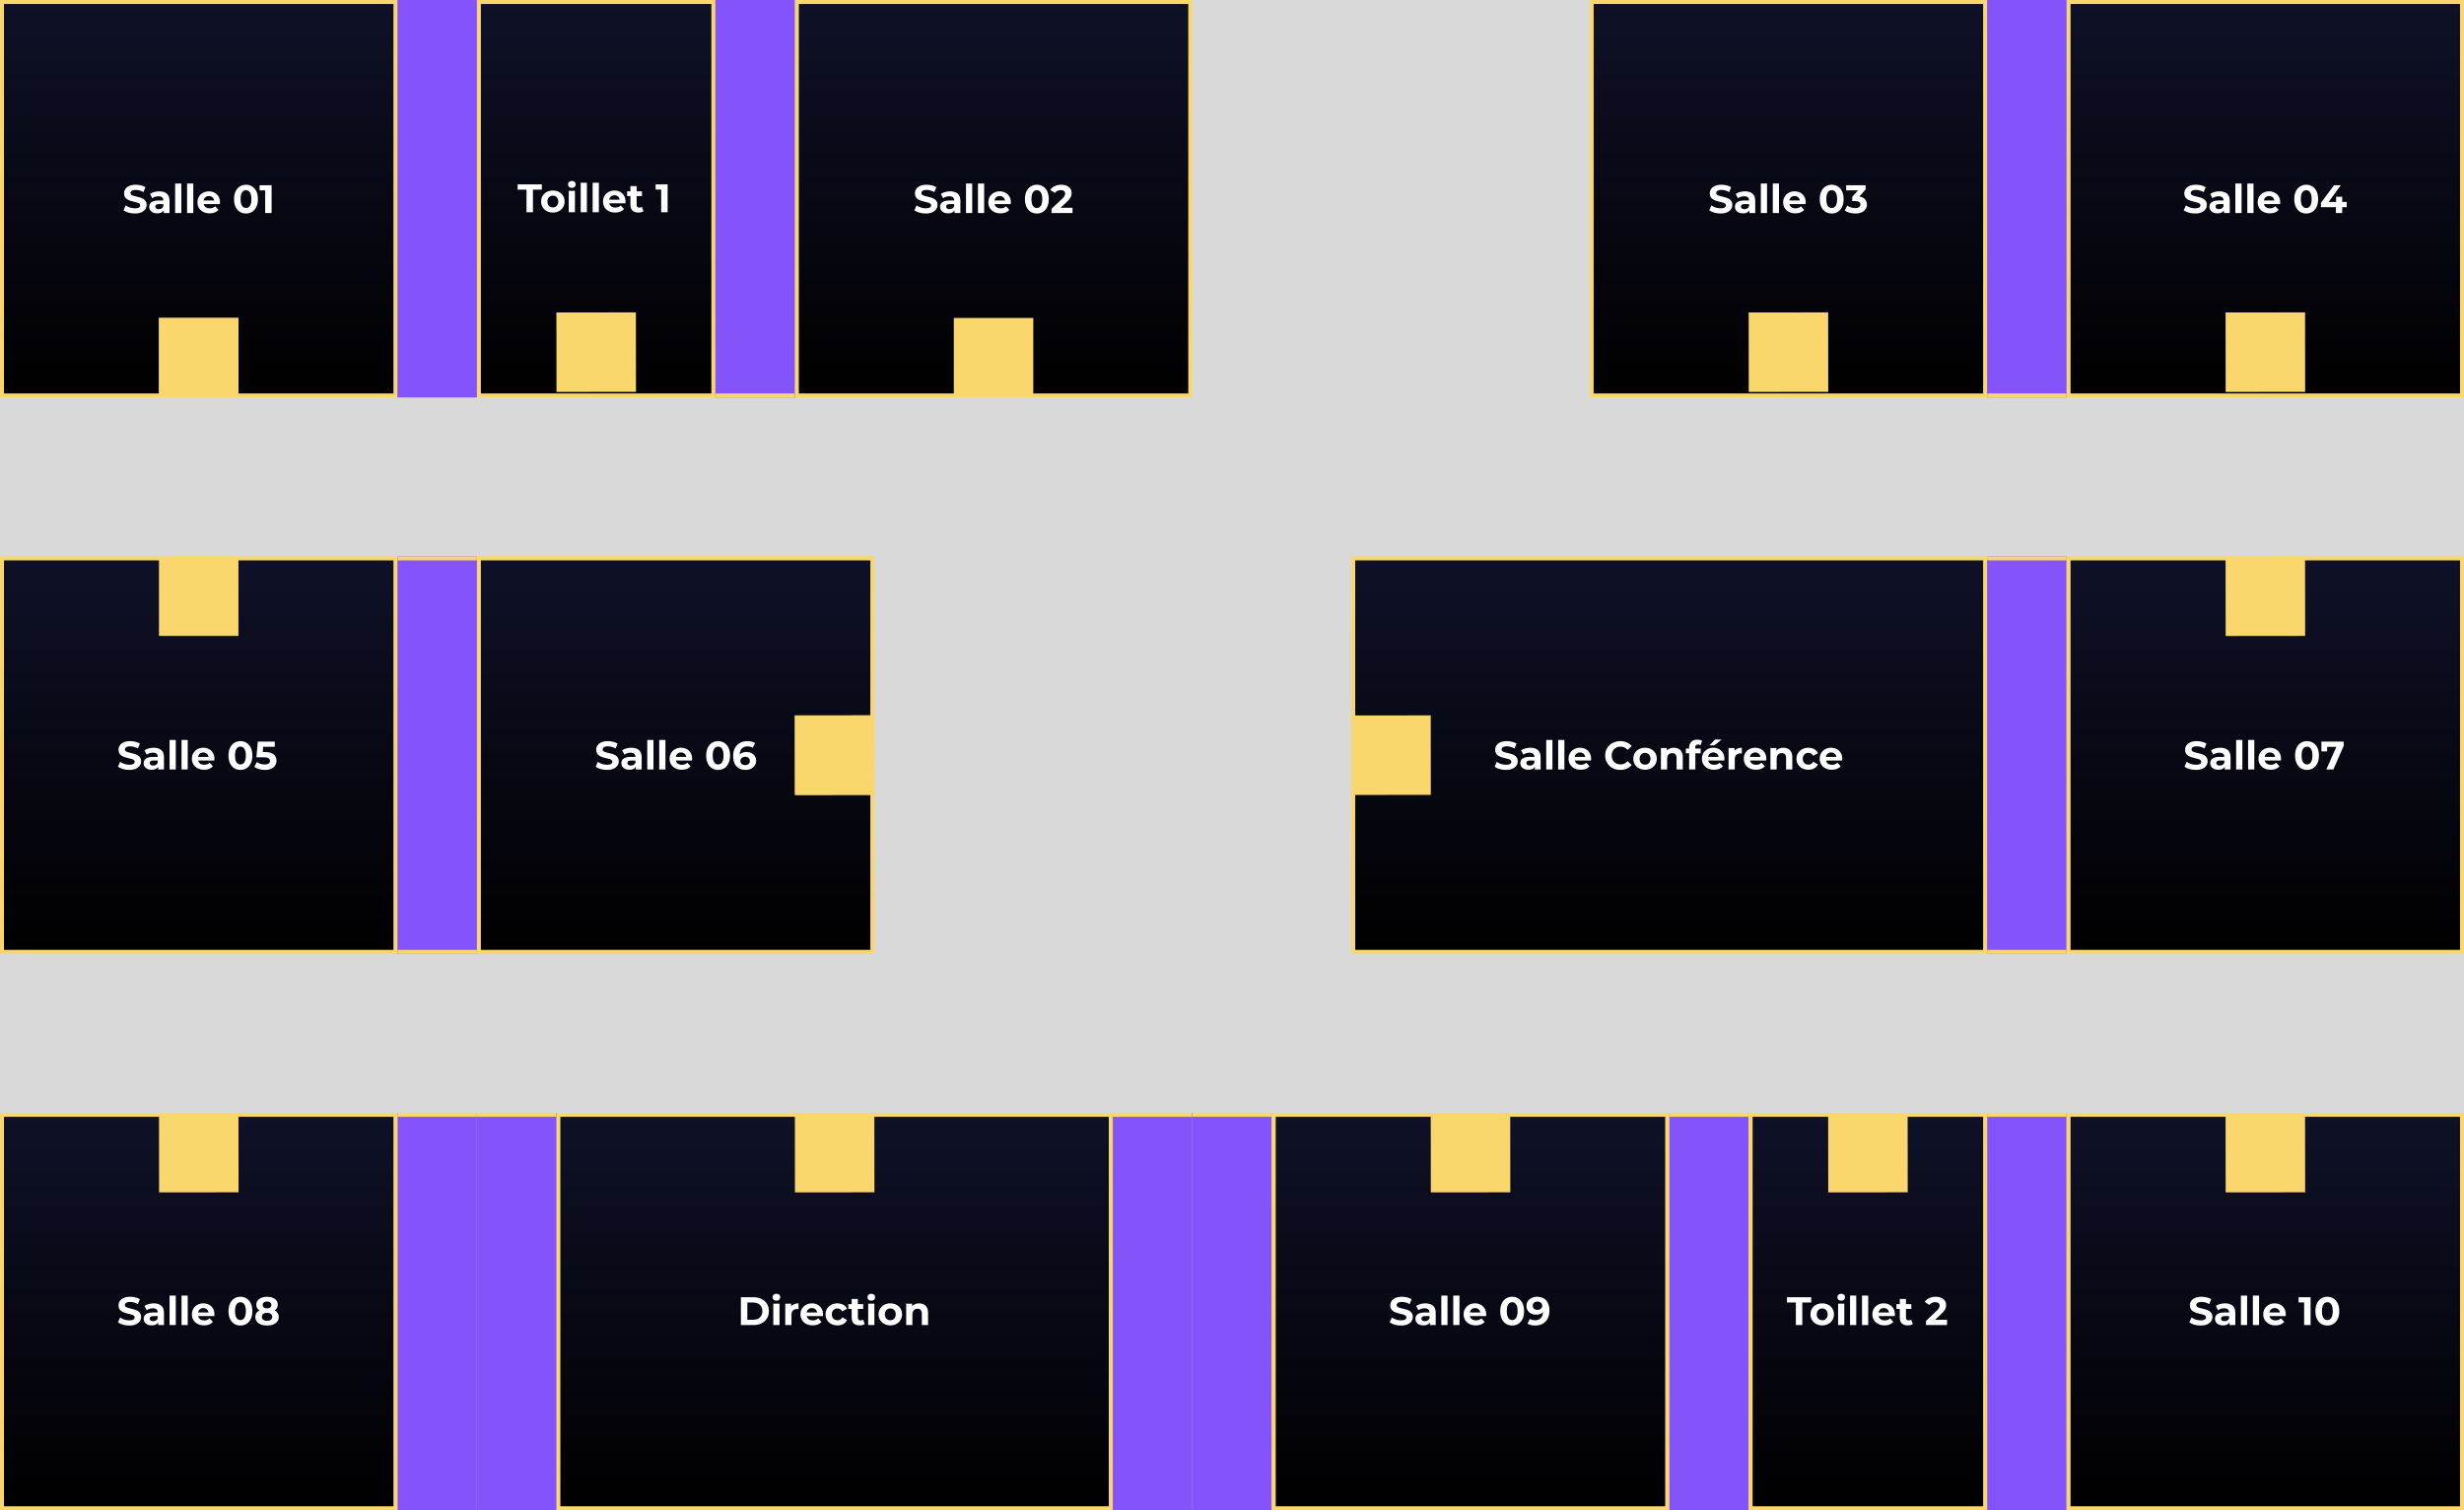<svg width="3100" height="1900" viewBox="0 0 3100 1900" fill="none" xmlns="http://www.w3.org/2000/svg">
<rect width="3100" height="1900" fill="#D9D9D9"/>
<rect x="2.5" y="702.5" width="495" height="495" fill="url(#paint0_linear_84_23)" stroke="#F9D76C" stroke-width="5"/>
<rect x="2.5" y="2.5" width="495" height="495" fill="url(#paint1_linear_84_23)" stroke="#F9D76C" stroke-width="5"/>
<rect x="602.5" y="702.5" width="495" height="495" fill="url(#paint2_linear_84_23)" stroke="#F9D76C" stroke-width="5"/>
<rect x="1002.5" y="2.5" width="495" height="495" fill="url(#paint3_linear_84_23)" stroke="#F9D76C" stroke-width="5"/>
<rect x="2002.5" y="2.5" width="495" height="495" fill="url(#paint4_linear_84_23)" stroke="#F9D76C" stroke-width="5"/>
<rect x="2602.5" y="2.5" width="495" height="495" fill="url(#paint5_linear_84_23)" stroke="#F9D76C" stroke-width="5"/>
<rect x="602.5" y="702.5" width="495" height="495" fill="url(#paint6_linear_84_23)" stroke="#F9D76C" stroke-width="5"/>
<rect x="702.5" y="1402.5" width="695" height="495" fill="url(#paint7_linear_84_23)" stroke="#F9D76C" stroke-width="5"/>
<rect x="1702.5" y="702.5" width="795" height="495" fill="url(#paint8_linear_84_23)" stroke="#F9D76C" stroke-width="5"/>
<rect x="602.5" y="2.5" width="295" height="495" fill="url(#paint9_linear_84_23)" stroke="#F9D76C" stroke-width="5"/>
<path d="M600 0H500V500H600V0Z" fill="#8453FA"/>
<mask id="path-13-inside-1_84_23" fill="white">
<path d="M600 700H500V1200H600V700Z"/>
</mask>
<path d="M600 700H500V1200H600V700Z" fill="#8453FA"/>
<path d="M600 705H500V695H600V705ZM500 1195H600V1205H500V1195Z" fill="#F9D76C" mask="url(#path-13-inside-1_84_23)"/>
<rect x="-2.5" y="2.5" width="95" height="95" transform="matrix(-1 0 0 1 295 400)" fill="#F9D76C" stroke="#F9D76C" stroke-width="5"/>
<rect x="-2.5" y="2.5" width="95" height="95" transform="matrix(-1 0 0 1 295 400)" fill="#F9D76C" stroke="#F9D76C" stroke-width="5"/>
<rect x="-2.5" y="2.5" width="95" height="95" transform="matrix(-1 0 0 1 1295 400)" fill="#F9D76C" stroke="#F9D76C" stroke-width="5"/>
<rect x="-2.5" y="2.5" width="95" height="95" transform="matrix(-1 0 0 1 295 700)" fill="#F9D76C" stroke="#F9D76C" stroke-width="5"/>
<rect x="-2.504" y="-2.496" width="95" height="95" transform="matrix(-0.001 -1 -1 0.001 1095.14 995.004)" fill="#F9D76C" stroke="#F9D76C" stroke-width="5"/>
<rect x="-2.504" y="-2.496" width="95" height="95" transform="matrix(-0.001 -1 -1 0.001 1095.14 995.004)" fill="#F9D76C" stroke="#F9D76C" stroke-width="5"/>
<rect x="-2.504" y="-2.496" width="95" height="95" transform="matrix(-0.001 -1 -1 0.001 1795.14 995.004)" fill="#F9D76C" stroke="#F9D76C" stroke-width="5"/>
<rect x="-2.504" y="-2.496" width="95" height="95" transform="matrix(-0.001 -1 -1 0.001 1095.14 1495)" fill="#F9D76C" stroke="#F9D76C" stroke-width="5"/>
<mask id="path-23-inside-2_84_23" fill="white">
<path d="M1000 0H900V500H1000V0Z"/>
</mask>
<path d="M1000 0H900V500H1000V0Z" fill="#8453FA"/>
<path d="M900 495H1000V505H900V495Z" fill="#F9D76C" mask="url(#path-23-inside-2_84_23)"/>
<mask id="path-25-inside-3_84_23" fill="white">
<path d="M2600 0H2500V500H2600V0Z"/>
</mask>
<path d="M2600 0H2500V500H2600V0Z" fill="#8453FA"/>
<path d="M2500 495H2600V505H2500V495Z" fill="#F9D76C" mask="url(#path-25-inside-3_84_23)"/>
<mask id="path-27-inside-4_84_23" fill="white">
<path d="M2600 700H2500V1200H2600V700Z"/>
</mask>
<path d="M2600 700H2500V1200H2600V700Z" fill="#8453FA"/>
<path d="M2600 705H2500V695H2600V705ZM2500 1195H2600V1205H2500V1195Z" fill="#F9D76C" mask="url(#path-27-inside-4_84_23)"/>
<mask id="path-29-inside-5_84_23" fill="white">
<path d="M2600 1400H2500V1900H2600V1400Z"/>
</mask>
<path d="M2600 1400H2500V1900H2600V1400Z" fill="#8453FA"/>
<path d="M2600 1405H2500V1395H2600V1405Z" fill="#F9D76C" mask="url(#path-29-inside-5_84_23)"/>
<mask id="path-31-inside-6_84_23" fill="white">
<path d="M2200 1400H2100V1900H2200V1400Z"/>
</mask>
<path d="M2200 1400H2100V1900H2200V1400Z" fill="#8453FA"/>
<path d="M2200 1405H2100V1395H2200V1405Z" fill="#F9D76C" mask="url(#path-31-inside-6_84_23)"/>
<mask id="path-33-inside-7_84_23" fill="white">
<path d="M1600 1400H1500V1900H1600V1400Z"/>
</mask>
<path d="M1600 1400H1500V1900H1600V1400Z" fill="#8453FA"/>
<path d="M1600 1405H1500V1395H1600V1405Z" fill="#F9D76C" mask="url(#path-33-inside-7_84_23)"/>
<mask id="path-35-inside-8_84_23" fill="white">
<path d="M1500 1400H1400V1900H1500V1400Z"/>
</mask>
<path d="M1500 1400H1400V1900H1500V1400Z" fill="#8453FA"/>
<path d="M1500 1405H1400V1395H1500V1405Z" fill="#F9D76C" mask="url(#path-35-inside-8_84_23)"/>
<mask id="path-37-inside-9_84_23" fill="white">
<path d="M700 1400H600V1900H700V1400Z"/>
</mask>
<path d="M700 1400H600V1900H700V1400Z" fill="#8453FA"/>
<path d="M700 1405H600V1395H700V1405Z" fill="#F9D76C" mask="url(#path-37-inside-9_84_23)"/>
<mask id="path-39-inside-10_84_23" fill="white">
<path d="M600 1400H500V1900H600V1400Z"/>
</mask>
<path d="M600 1400H500V1900H600V1400Z" fill="#8453FA"/>
<path d="M600 1405H500V1395H600V1405Z" fill="#F9D76C" mask="url(#path-39-inside-10_84_23)"/>
<rect x="2202.5" y="1402.5" width="295" height="495" fill="url(#paint10_linear_84_23)" stroke="#F9D76C" stroke-width="5"/>
<rect x="2602.5" y="702.5" width="495" height="495" fill="url(#paint11_linear_84_23)" stroke="#F9D76C" stroke-width="5"/>
<rect x="2602.5" y="1402.5" width="495" height="495" fill="url(#paint12_linear_84_23)" stroke="#F9D76C" stroke-width="5"/>
<rect x="1602.5" y="1402.5" width="495" height="495" fill="url(#paint13_linear_84_23)" stroke="#F9D76C" stroke-width="5"/>
<rect x="2.5" y="1402.5" width="495" height="495" fill="url(#paint14_linear_84_23)" stroke="#F9D76C" stroke-width="5"/>
<rect x="-2.504" y="-2.496" width="95" height="95" transform="matrix(-0.001 -1 -1 0.001 295.141 1495)" fill="#F9D76C" stroke="#F9D76C" stroke-width="5"/>
<rect x="-2.504" y="-2.496" width="95" height="95" transform="matrix(-0.001 -1 -1 0.001 1895.14 1495)" fill="#F9D76C" stroke="#F9D76C" stroke-width="5"/>
<rect x="-2.504" y="-2.496" width="95" height="95" transform="matrix(-0.001 -1 -1 0.001 2395.14 1495)" fill="#F9D76C" stroke="#F9D76C" stroke-width="5"/>
<rect x="-2.504" y="-2.496" width="95" height="95" transform="matrix(-0.001 -1 -1 0.001 2895.14 1495)" fill="#F9D76C" stroke="#F9D76C" stroke-width="5"/>
<rect x="-2.504" y="-2.496" width="95" height="95" transform="matrix(-0.001 -1 -1 0.001 2895.14 795.004)" fill="#F9D76C" stroke="#F9D76C" stroke-width="5"/>
<rect x="-2.504" y="-2.496" width="95" height="95" transform="matrix(-0.001 -1 -1 0.001 2895.14 488.004)" fill="#F9D76C" stroke="#F9D76C" stroke-width="5"/>
<rect x="-2.504" y="-2.496" width="95" height="95" transform="matrix(-0.001 -1 -1 0.001 2295.14 488.004)" fill="#F9D76C" stroke="#F9D76C" stroke-width="5"/>
<rect x="-2.504" y="-2.496" width="95" height="95" transform="matrix(-0.001 -1 -1 0.001 795.141 488.004)" fill="#F9D76C" stroke="#F9D76C" stroke-width="5"/>
<path d="M1894.65 968.6C1891.85 968.6 1889.17 968.233 1886.6 967.5C1884.03 966.733 1881.97 965.75 1880.4 964.55L1883.15 958.45C1884.65 959.517 1886.42 960.4 1888.45 961.1C1890.52 961.767 1892.6 962.1 1894.7 962.1C1896.3 962.1 1897.58 961.95 1898.55 961.65C1899.55 961.317 1900.28 960.867 1900.75 960.3C1901.22 959.733 1901.45 959.083 1901.45 958.35C1901.45 957.417 1901.08 956.683 1900.35 956.15C1899.62 955.583 1898.65 955.133 1897.45 954.8C1896.25 954.433 1894.92 954.1 1893.45 953.8C1892.02 953.467 1890.57 953.067 1889.1 952.6C1887.67 952.133 1886.35 951.533 1885.15 950.8C1883.95 950.067 1882.97 949.1 1882.2 947.9C1881.47 946.7 1881.1 945.167 1881.1 943.3C1881.1 941.3 1881.63 939.483 1882.7 937.85C1883.8 936.183 1885.43 934.867 1887.6 933.9C1889.8 932.9 1892.55 932.4 1895.85 932.4C1898.05 932.4 1900.22 932.667 1902.35 933.2C1904.48 933.7 1906.37 934.467 1908 935.5L1905.5 941.65C1903.87 940.717 1902.23 940.033 1900.6 939.6C1898.97 939.133 1897.37 938.9 1895.8 938.9C1894.23 938.9 1892.95 939.083 1891.95 939.45C1890.95 939.817 1890.23 940.3 1889.8 940.9C1889.37 941.467 1889.15 942.133 1889.15 942.9C1889.15 943.8 1889.52 944.533 1890.25 945.1C1890.98 945.633 1891.95 946.067 1893.15 946.4C1894.35 946.733 1895.67 947.067 1897.1 947.4C1898.57 947.733 1900.02 948.117 1901.45 948.55C1902.92 948.983 1904.25 949.567 1905.45 950.3C1906.65 951.033 1907.62 952 1908.35 953.2C1909.12 954.4 1909.5 955.917 1909.5 957.75C1909.5 959.717 1908.95 961.517 1907.85 963.15C1906.75 964.783 1905.1 966.1 1902.9 967.1C1900.73 968.1 1897.98 968.6 1894.65 968.6ZM1930.98 968V962.75L1930.48 961.6V952.2C1930.48 950.533 1929.97 949.233 1928.93 948.3C1927.93 947.367 1926.38 946.9 1924.28 946.9C1922.85 946.9 1921.43 947.133 1920.03 947.6C1918.67 948.033 1917.5 948.633 1916.53 949.4L1913.73 943.95C1915.2 942.917 1916.97 942.117 1919.03 941.55C1921.1 940.983 1923.2 940.7 1925.33 940.7C1929.43 940.7 1932.62 941.667 1934.88 943.6C1937.15 945.533 1938.28 948.55 1938.28 952.65V968H1930.98ZM1922.78 968.4C1920.68 968.4 1918.88 968.05 1917.38 967.35C1915.88 966.617 1914.73 965.633 1913.93 964.4C1913.13 963.167 1912.73 961.783 1912.73 960.25C1912.73 958.65 1913.12 957.25 1913.88 956.05C1914.68 954.85 1915.93 953.917 1917.63 953.25C1919.33 952.55 1921.55 952.2 1924.28 952.2H1931.43V956.75H1925.13C1923.3 956.75 1922.03 957.05 1921.33 957.65C1920.67 958.25 1920.33 959 1920.33 959.9C1920.33 960.9 1920.72 961.7 1921.48 962.3C1922.28 962.867 1923.37 963.15 1924.73 963.15C1926.03 963.15 1927.2 962.85 1928.23 962.25C1929.27 961.617 1930.02 960.7 1930.48 959.5L1931.68 963.1C1931.12 964.833 1930.08 966.15 1928.58 967.05C1927.08 967.95 1925.15 968.4 1922.78 968.4ZM1945.34 968V930.9H1953.14V968H1945.34ZM1960.38 968V930.9H1968.18V968H1960.38ZM1988.77 968.4C1985.71 968.4 1983.01 967.8 1980.67 966.6C1978.37 965.4 1976.59 963.767 1975.32 961.7C1974.06 959.6 1973.42 957.217 1973.42 954.55C1973.42 951.85 1974.04 949.467 1975.27 947.4C1976.54 945.3 1978.26 943.667 1980.42 942.5C1982.59 941.3 1985.04 940.7 1987.77 940.7C1990.41 940.7 1992.77 941.267 1994.87 942.4C1997.01 943.5 1998.69 945.1 1999.92 947.2C2001.16 949.267 2001.77 951.75 2001.77 954.65C2001.77 954.95 2001.76 955.3 2001.72 955.7C2001.69 956.067 2001.66 956.417 2001.62 956.75H1979.77V952.2H1997.52L1994.52 953.55C1994.52 952.15 1994.24 950.933 1993.67 949.9C1993.11 948.867 1992.32 948.067 1991.32 947.5C1990.32 946.9 1989.16 946.6 1987.82 946.6C1986.49 946.6 1985.31 946.9 1984.27 947.5C1983.27 948.067 1982.49 948.883 1981.92 949.95C1981.36 950.983 1981.07 952.217 1981.07 953.65V954.85C1981.07 956.317 1981.39 957.617 1982.02 958.75C1982.69 959.85 1983.61 960.7 1984.77 961.3C1985.97 961.867 1987.37 962.15 1988.97 962.15C1990.41 962.15 1991.66 961.933 1992.72 961.5C1993.82 961.067 1994.82 960.417 1995.72 959.55L1999.87 964.05C1998.64 965.45 1997.09 966.533 1995.22 967.3C1993.36 968.033 1991.21 968.4 1988.77 968.4ZM2038.43 968.6C2035.73 968.6 2033.21 968.167 2030.88 967.3C2028.58 966.4 2026.58 965.133 2024.88 963.5C2023.18 961.867 2021.84 959.95 2020.88 957.75C2019.94 955.55 2019.48 953.133 2019.48 950.5C2019.48 947.867 2019.94 945.45 2020.88 943.25C2021.84 941.05 2023.18 939.133 2024.88 937.5C2026.61 935.867 2028.63 934.617 2030.93 933.75C2033.23 932.85 2035.74 932.4 2038.48 932.4C2041.51 932.4 2044.24 932.933 2046.68 934C2049.14 935.033 2051.21 936.567 2052.88 938.6L2047.68 943.4C2046.48 942.033 2045.14 941.017 2043.68 940.35C2042.21 939.65 2040.61 939.3 2038.88 939.3C2037.24 939.3 2035.74 939.567 2034.38 940.1C2033.01 940.633 2031.83 941.4 2030.83 942.4C2029.83 943.4 2029.04 944.583 2028.48 945.95C2027.94 947.317 2027.68 948.833 2027.68 950.5C2027.68 952.167 2027.94 953.683 2028.48 955.05C2029.04 956.417 2029.83 957.6 2030.83 958.6C2031.83 959.6 2033.01 960.367 2034.38 960.9C2035.74 961.433 2037.24 961.7 2038.88 961.7C2040.61 961.7 2042.21 961.367 2043.68 960.7C2045.14 960 2046.48 958.95 2047.68 957.55L2052.88 962.35C2051.21 964.383 2049.14 965.933 2046.68 967C2044.24 968.067 2041.49 968.6 2038.43 968.6ZM2069.67 968.4C2066.8 968.4 2064.25 967.8 2062.02 966.6C2059.82 965.4 2058.07 963.767 2056.77 961.7C2055.5 959.6 2054.87 957.217 2054.87 954.55C2054.87 951.85 2055.5 949.467 2056.77 947.4C2058.07 945.3 2059.82 943.667 2062.02 942.5C2064.25 941.3 2066.8 940.7 2069.67 940.7C2072.5 940.7 2075.03 941.3 2077.27 942.5C2079.5 943.667 2081.25 945.283 2082.52 947.35C2083.78 949.417 2084.42 951.817 2084.42 954.55C2084.42 957.217 2083.78 959.6 2082.52 961.7C2081.25 963.767 2079.5 965.4 2077.27 966.6C2075.03 967.8 2072.5 968.4 2069.67 968.4ZM2069.67 962C2070.97 962 2072.13 961.7 2073.17 961.1C2074.2 960.5 2075.02 959.65 2075.62 958.55C2076.22 957.417 2076.52 956.083 2076.52 954.55C2076.52 952.983 2076.22 951.65 2075.62 950.55C2075.02 949.45 2074.2 948.6 2073.17 948C2072.13 947.4 2070.97 947.1 2069.67 947.1C2068.37 947.1 2067.2 947.4 2066.17 948C2065.13 948.6 2064.3 949.45 2063.67 950.55C2063.07 951.65 2062.77 952.983 2062.77 954.55C2062.77 956.083 2063.07 957.417 2063.67 958.55C2064.3 959.65 2065.13 960.5 2066.17 961.1C2067.2 961.7 2068.37 962 2069.67 962ZM2105.98 940.7C2108.11 940.7 2110.01 941.133 2111.68 942C2113.38 942.833 2114.71 944.133 2115.68 945.9C2116.65 947.633 2117.13 949.867 2117.13 952.6V968H2109.33V953.8C2109.33 951.633 2108.85 950.033 2107.88 949C2106.95 947.967 2105.61 947.45 2103.88 947.45C2102.65 947.45 2101.53 947.717 2100.53 948.25C2099.56 948.75 2098.8 949.533 2098.23 950.6C2097.7 951.667 2097.43 953.033 2097.43 954.7V968H2089.63V941.1H2097.08V948.55L2095.68 946.3C2096.65 944.5 2098.03 943.117 2099.83 942.15C2101.63 941.183 2103.68 940.7 2105.98 940.7ZM2125.15 968V940.5C2125.15 937.467 2126.05 935.05 2127.85 933.25C2129.65 931.417 2132.22 930.5 2135.55 930.5C2136.68 930.5 2137.77 930.617 2138.8 930.85C2139.87 931.083 2140.77 931.45 2141.5 931.95L2139.45 937.6C2139.02 937.3 2138.53 937.067 2138 936.9C2137.47 936.733 2136.9 936.65 2136.3 936.65C2135.17 936.65 2134.28 936.983 2133.65 937.65C2133.05 938.283 2132.75 939.25 2132.75 940.55V943.05L2132.95 946.4V968H2125.15ZM2121 947.7V941.7H2139.65V947.7H2121ZM2156.55 968.4C2153.48 968.4 2150.78 967.8 2148.45 966.6C2146.15 965.4 2144.36 963.767 2143.1 961.7C2141.83 959.6 2141.2 957.217 2141.2 954.55C2141.2 951.85 2141.81 949.467 2143.05 947.4C2144.31 945.3 2146.03 943.667 2148.2 942.5C2150.36 941.3 2152.81 940.7 2155.55 940.7C2158.18 940.7 2160.55 941.267 2162.65 942.4C2164.78 943.5 2166.46 945.1 2167.7 947.2C2168.93 949.267 2169.55 951.75 2169.55 954.65C2169.55 954.95 2169.53 955.3 2169.5 955.7C2169.46 956.067 2169.43 956.417 2169.4 956.75H2147.55V952.2H2165.3L2162.3 953.55C2162.3 952.15 2162.01 950.933 2161.45 949.9C2160.88 948.867 2160.1 948.067 2159.1 947.5C2158.1 946.9 2156.93 946.6 2155.6 946.6C2154.26 946.6 2153.08 946.9 2152.05 947.5C2151.05 948.067 2150.26 948.883 2149.7 949.95C2149.13 950.983 2148.85 952.217 2148.85 953.65V954.85C2148.85 956.317 2149.16 957.617 2149.8 958.75C2150.46 959.85 2151.38 960.7 2152.55 961.3C2153.75 961.867 2155.15 962.15 2156.75 962.15C2158.18 962.15 2159.43 961.933 2160.5 961.5C2161.6 961.067 2162.6 960.417 2163.5 959.55L2167.65 964.05C2166.41 965.45 2164.86 966.533 2163 967.3C2161.13 968.033 2158.98 968.4 2156.55 968.4ZM2150.85 937.65L2157.6 930.45H2166L2156.95 937.65H2150.85ZM2174.74 968V941.1H2182.19V948.7L2181.14 946.5C2181.94 944.6 2183.22 943.167 2184.99 942.2C2186.76 941.2 2188.91 940.7 2191.44 940.7V947.9C2191.11 947.867 2190.81 947.85 2190.54 947.85C2190.27 947.817 2189.99 947.8 2189.69 947.8C2187.56 947.8 2185.82 948.417 2184.49 949.65C2183.19 950.85 2182.54 952.733 2182.54 955.3V968H2174.74ZM2209.23 968.4C2206.16 968.4 2203.46 967.8 2201.13 966.6C2198.83 965.4 2197.05 963.767 2195.78 961.7C2194.51 959.6 2193.88 957.217 2193.88 954.55C2193.88 951.85 2194.5 949.467 2195.73 947.4C2197 945.3 2198.71 943.667 2200.88 942.5C2203.05 941.3 2205.5 940.7 2208.23 940.7C2210.86 940.7 2213.23 941.267 2215.33 942.4C2217.46 943.5 2219.15 945.1 2220.38 947.2C2221.61 949.267 2222.23 951.75 2222.23 954.65C2222.23 954.95 2222.21 955.3 2222.18 955.7C2222.15 956.067 2222.11 956.417 2222.08 956.75H2200.23V952.2H2217.98L2214.98 953.55C2214.98 952.15 2214.7 950.933 2214.13 949.9C2213.56 948.867 2212.78 948.067 2211.78 947.5C2210.78 946.9 2209.61 946.6 2208.28 946.6C2206.95 946.6 2205.76 946.9 2204.73 947.5C2203.73 948.067 2202.95 948.883 2202.38 949.95C2201.81 950.983 2201.53 952.217 2201.53 953.65V954.85C2201.53 956.317 2201.85 957.617 2202.48 958.75C2203.15 959.85 2204.06 960.7 2205.23 961.3C2206.43 961.867 2207.83 962.15 2209.43 962.15C2210.86 962.15 2212.11 961.933 2213.18 961.5C2214.28 961.067 2215.28 960.417 2216.18 959.55L2220.33 964.05C2219.1 965.45 2217.55 966.533 2215.68 967.3C2213.81 968.033 2211.66 968.4 2209.23 968.4ZM2243.77 940.7C2245.91 940.7 2247.81 941.133 2249.47 942C2251.17 942.833 2252.51 944.133 2253.47 945.9C2254.44 947.633 2254.92 949.867 2254.92 952.6V968H2247.12V953.8C2247.12 951.633 2246.64 950.033 2245.67 949C2244.74 947.967 2243.41 947.45 2241.67 947.45C2240.44 947.45 2239.32 947.717 2238.32 948.25C2237.36 948.75 2236.59 949.533 2236.02 950.6C2235.49 951.667 2235.22 953.033 2235.22 954.7V968H2227.42V941.1H2234.87V948.55L2233.47 946.3C2234.44 944.5 2235.82 943.117 2237.62 942.15C2239.42 941.183 2241.47 940.7 2243.77 940.7ZM2275.19 968.4C2272.29 968.4 2269.71 967.817 2267.44 966.65C2265.17 965.45 2263.39 963.8 2262.09 961.7C2260.82 959.6 2260.19 957.217 2260.19 954.55C2260.19 951.85 2260.82 949.467 2262.09 947.4C2263.39 945.3 2265.17 943.667 2267.44 942.5C2269.71 941.3 2272.29 940.7 2275.19 940.7C2278.02 940.7 2280.49 941.3 2282.59 942.5C2284.69 943.667 2286.24 945.35 2287.24 947.55L2281.19 950.8C2280.49 949.533 2279.61 948.6 2278.54 948C2277.51 947.4 2276.37 947.1 2275.14 947.1C2273.81 947.1 2272.61 947.4 2271.54 948C2270.47 948.6 2269.62 949.45 2268.99 950.55C2268.39 951.65 2268.09 952.983 2268.09 954.55C2268.09 956.117 2268.39 957.45 2268.99 958.55C2269.62 959.65 2270.47 960.5 2271.54 961.1C2272.61 961.7 2273.81 962 2275.14 962C2276.37 962 2277.51 961.717 2278.54 961.15C2279.61 960.55 2280.49 959.6 2281.19 958.3L2287.24 961.6C2286.24 963.767 2284.69 965.45 2282.59 966.65C2280.49 967.817 2278.02 968.4 2275.19 968.4ZM2304.74 968.4C2301.67 968.4 2298.97 967.8 2296.64 966.6C2294.34 965.4 2292.56 963.767 2291.29 961.7C2290.02 959.6 2289.39 957.217 2289.39 954.55C2289.39 951.85 2290.01 949.467 2291.24 947.4C2292.51 945.3 2294.22 943.667 2296.39 942.5C2298.56 941.3 2301.01 940.7 2303.74 940.7C2306.37 940.7 2308.74 941.267 2310.84 942.4C2312.97 943.5 2314.66 945.1 2315.89 947.2C2317.12 949.267 2317.74 951.75 2317.74 954.65C2317.74 954.95 2317.72 955.3 2317.69 955.7C2317.66 956.067 2317.62 956.417 2317.59 956.75H2295.74V952.2H2313.49L2310.49 953.55C2310.49 952.15 2310.21 950.933 2309.64 949.9C2309.07 948.867 2308.29 948.067 2307.29 947.5C2306.29 946.9 2305.12 946.6 2303.79 946.6C2302.46 946.6 2301.27 946.9 2300.24 947.5C2299.24 948.067 2298.46 948.883 2297.89 949.95C2297.32 950.983 2297.04 952.217 2297.04 953.65V954.85C2297.04 956.317 2297.36 957.617 2297.99 958.75C2298.66 959.85 2299.57 960.7 2300.74 961.3C2301.94 961.867 2303.34 962.15 2304.94 962.15C2306.37 962.15 2307.62 961.933 2308.69 961.5C2309.79 961.067 2310.79 960.417 2311.69 959.55L2315.84 964.05C2314.61 965.45 2313.06 966.533 2311.19 967.3C2309.32 968.033 2307.17 968.4 2304.74 968.4Z" fill="white"/>
<path d="M932.15 1667V1632H948.05C951.85 1632 955.2 1632.73 958.1 1634.2C961 1635.63 963.267 1637.65 964.9 1640.25C966.533 1642.85 967.35 1645.93 967.35 1649.5C967.35 1653.03 966.533 1656.12 964.9 1658.75C963.267 1661.35 961 1663.38 958.1 1664.85C955.2 1666.28 951.85 1667 948.05 1667H932.15ZM940.25 1660.35H947.65C949.983 1660.35 952 1659.92 953.7 1659.05C955.433 1658.15 956.767 1656.88 957.7 1655.25C958.667 1653.62 959.15 1651.7 959.15 1649.5C959.15 1647.27 958.667 1645.35 957.7 1643.75C956.767 1642.12 955.433 1640.87 953.7 1640C952 1639.1 949.983 1638.65 947.65 1638.65H940.25V1660.35ZM972.909 1667V1640.1H980.709V1667H972.909ZM976.809 1636.35C975.375 1636.35 974.209 1635.93 973.309 1635.1C972.409 1634.27 971.959 1633.23 971.959 1632C971.959 1630.77 972.409 1629.73 973.309 1628.9C974.209 1628.07 975.375 1627.65 976.809 1627.65C978.242 1627.65 979.409 1628.05 980.309 1628.85C981.209 1629.62 981.659 1630.62 981.659 1631.85C981.659 1633.15 981.209 1634.23 980.309 1635.1C979.442 1635.93 978.275 1636.35 976.809 1636.35ZM987.948 1667V1640.1H995.398V1647.7L994.348 1645.5C995.148 1643.6 996.431 1642.17 998.198 1641.2C999.964 1640.2 1002.11 1639.7 1004.65 1639.7V1646.9C1004.31 1646.87 1004.01 1646.85 1003.75 1646.85C1003.48 1646.82 1003.2 1646.8 1002.9 1646.8C1000.76 1646.8 999.031 1647.42 997.698 1648.65C996.398 1649.85 995.748 1651.73 995.748 1654.3V1667H987.948ZM1022.44 1667.4C1019.37 1667.4 1016.67 1666.8 1014.34 1665.6C1012.04 1664.4 1010.26 1662.77 1008.99 1660.7C1007.72 1658.6 1007.09 1656.22 1007.09 1653.55C1007.09 1650.85 1007.71 1648.47 1008.94 1646.4C1010.21 1644.3 1011.92 1642.67 1014.09 1641.5C1016.26 1640.3 1018.71 1639.7 1021.44 1639.7C1024.07 1639.7 1026.44 1640.27 1028.54 1641.4C1030.67 1642.5 1032.36 1644.1 1033.59 1646.2C1034.82 1648.27 1035.44 1650.75 1035.44 1653.65C1035.44 1653.95 1035.42 1654.3 1035.39 1654.7C1035.36 1655.07 1035.32 1655.42 1035.29 1655.75H1013.44V1651.2H1031.19L1028.19 1652.55C1028.19 1651.15 1027.91 1649.93 1027.34 1648.9C1026.77 1647.87 1025.99 1647.07 1024.99 1646.5C1023.99 1645.9 1022.82 1645.6 1021.49 1645.6C1020.16 1645.6 1018.97 1645.9 1017.94 1646.5C1016.94 1647.07 1016.16 1647.88 1015.59 1648.95C1015.02 1649.98 1014.74 1651.22 1014.74 1652.65V1653.85C1014.74 1655.32 1015.06 1656.62 1015.69 1657.75C1016.36 1658.85 1017.27 1659.7 1018.44 1660.3C1019.64 1660.87 1021.04 1661.15 1022.64 1661.15C1024.07 1661.15 1025.32 1660.93 1026.39 1660.5C1027.49 1660.07 1028.49 1659.42 1029.39 1658.55L1033.54 1663.05C1032.31 1664.45 1030.76 1665.53 1028.89 1666.3C1027.02 1667.03 1024.87 1667.4 1022.44 1667.4ZM1053.63 1667.4C1050.73 1667.4 1048.15 1666.82 1045.88 1665.65C1043.62 1664.45 1041.83 1662.8 1040.53 1660.7C1039.27 1658.6 1038.63 1656.22 1038.63 1653.55C1038.63 1650.85 1039.27 1648.47 1040.53 1646.4C1041.83 1644.3 1043.62 1642.67 1045.88 1641.5C1048.15 1640.3 1050.73 1639.7 1053.63 1639.7C1056.47 1639.7 1058.93 1640.3 1061.03 1641.5C1063.13 1642.67 1064.68 1644.35 1065.68 1646.55L1059.63 1649.8C1058.93 1648.53 1058.05 1647.6 1056.98 1647C1055.95 1646.4 1054.82 1646.1 1053.58 1646.1C1052.25 1646.1 1051.05 1646.4 1049.98 1647C1048.92 1647.6 1048.07 1648.45 1047.43 1649.55C1046.83 1650.65 1046.53 1651.98 1046.53 1653.55C1046.53 1655.12 1046.83 1656.45 1047.43 1657.55C1048.07 1658.65 1048.92 1659.5 1049.98 1660.1C1051.05 1660.7 1052.25 1661 1053.58 1661C1054.82 1661 1055.95 1660.72 1056.98 1660.15C1058.05 1659.55 1058.93 1658.6 1059.63 1657.3L1065.68 1660.6C1064.68 1662.77 1063.13 1664.45 1061.03 1665.65C1058.93 1666.82 1056.47 1667.4 1053.63 1667.4ZM1081.56 1667.4C1078.4 1667.4 1075.93 1666.6 1074.16 1665C1072.4 1663.37 1071.51 1660.95 1071.51 1657.75V1634.15H1079.31V1657.65C1079.31 1658.78 1079.61 1659.67 1080.21 1660.3C1080.81 1660.9 1081.63 1661.2 1082.66 1661.2C1083.9 1661.2 1084.95 1660.87 1085.81 1660.2L1087.91 1665.7C1087.11 1666.27 1086.15 1666.7 1085.01 1667C1083.91 1667.27 1082.76 1667.4 1081.56 1667.4ZM1067.36 1646.7V1640.7H1086.01V1646.7H1067.36ZM1092.29 1667V1640.1H1100.09V1667H1092.29ZM1096.19 1636.35C1094.76 1636.35 1093.59 1635.93 1092.69 1635.1C1091.79 1634.27 1091.34 1633.23 1091.34 1632C1091.34 1630.77 1091.79 1629.73 1092.69 1628.9C1093.59 1628.07 1094.76 1627.65 1096.19 1627.65C1097.63 1627.65 1098.79 1628.05 1099.69 1628.85C1100.59 1629.62 1101.04 1630.62 1101.04 1631.85C1101.04 1633.15 1100.59 1634.23 1099.69 1635.1C1098.83 1635.93 1097.66 1636.35 1096.19 1636.35ZM1120.13 1667.4C1117.27 1667.4 1114.72 1666.8 1112.48 1665.6C1110.28 1664.4 1108.53 1662.77 1107.23 1660.7C1105.97 1658.6 1105.33 1656.22 1105.33 1653.55C1105.33 1650.85 1105.97 1648.47 1107.23 1646.4C1108.53 1644.3 1110.28 1642.67 1112.48 1641.5C1114.72 1640.3 1117.27 1639.7 1120.13 1639.7C1122.97 1639.7 1125.5 1640.3 1127.73 1641.5C1129.97 1642.67 1131.72 1644.28 1132.98 1646.35C1134.25 1648.42 1134.88 1650.82 1134.88 1653.55C1134.88 1656.22 1134.25 1658.6 1132.98 1660.7C1131.72 1662.77 1129.97 1664.4 1127.73 1665.6C1125.5 1666.8 1122.97 1667.4 1120.13 1667.4ZM1120.13 1661C1121.43 1661 1122.6 1660.7 1123.63 1660.1C1124.67 1659.5 1125.48 1658.65 1126.08 1657.55C1126.68 1656.42 1126.98 1655.08 1126.98 1653.55C1126.98 1651.98 1126.68 1650.65 1126.08 1649.55C1125.48 1648.45 1124.67 1647.6 1123.63 1647C1122.6 1646.4 1121.43 1646.1 1120.13 1646.1C1118.83 1646.1 1117.67 1646.4 1116.63 1647C1115.6 1647.6 1114.77 1648.45 1114.13 1649.55C1113.53 1650.65 1113.23 1651.98 1113.23 1653.55C1113.23 1655.08 1113.53 1656.42 1114.13 1657.55C1114.77 1658.65 1115.6 1659.5 1116.63 1660.1C1117.67 1660.7 1118.83 1661 1120.13 1661ZM1156.45 1639.7C1158.58 1639.7 1160.48 1640.13 1162.15 1641C1163.85 1641.83 1165.18 1643.13 1166.15 1644.9C1167.11 1646.63 1167.6 1648.87 1167.6 1651.6V1667H1159.8V1652.8C1159.8 1650.63 1159.31 1649.03 1158.35 1648C1157.41 1646.97 1156.08 1646.45 1154.35 1646.45C1153.11 1646.45 1152 1646.72 1151 1647.25C1150.03 1647.75 1149.26 1648.53 1148.7 1649.6C1148.16 1650.67 1147.9 1652.03 1147.9 1653.7V1667H1140.1V1640.1H1147.55V1647.55L1146.15 1645.3C1147.11 1643.5 1148.5 1642.12 1150.3 1641.15C1152.1 1640.18 1154.15 1639.7 1156.45 1639.7Z" fill="white"/>
<path d="M162.65 1667.6C159.85 1667.6 157.167 1667.23 154.6 1666.5C152.033 1665.73 149.967 1664.75 148.4 1663.55L151.15 1657.45C152.65 1658.52 154.417 1659.4 156.45 1660.1C158.517 1660.77 160.6 1661.1 162.7 1661.1C164.3 1661.1 165.583 1660.95 166.55 1660.65C167.55 1660.32 168.283 1659.87 168.75 1659.3C169.217 1658.73 169.45 1658.08 169.45 1657.35C169.45 1656.42 169.083 1655.68 168.35 1655.15C167.617 1654.58 166.65 1654.13 165.45 1653.8C164.25 1653.43 162.917 1653.1 161.45 1652.8C160.017 1652.47 158.567 1652.07 157.1 1651.6C155.667 1651.13 154.35 1650.53 153.15 1649.8C151.95 1649.07 150.967 1648.1 150.2 1646.9C149.467 1645.7 149.1 1644.17 149.1 1642.3C149.1 1640.3 149.633 1638.48 150.7 1636.85C151.8 1635.18 153.433 1633.87 155.6 1632.9C157.8 1631.9 160.55 1631.4 163.85 1631.4C166.05 1631.4 168.217 1631.67 170.35 1632.2C172.483 1632.7 174.367 1633.47 176 1634.5L173.5 1640.65C171.867 1639.72 170.233 1639.03 168.6 1638.6C166.967 1638.13 165.367 1637.9 163.8 1637.9C162.233 1637.9 160.95 1638.08 159.95 1638.45C158.95 1638.82 158.233 1639.3 157.8 1639.9C157.367 1640.47 157.15 1641.13 157.15 1641.9C157.15 1642.8 157.517 1643.53 158.25 1644.1C158.983 1644.63 159.95 1645.07 161.15 1645.4C162.35 1645.73 163.667 1646.07 165.1 1646.4C166.567 1646.73 168.017 1647.12 169.45 1647.55C170.917 1647.98 172.25 1648.57 173.45 1649.3C174.65 1650.03 175.617 1651 176.35 1652.2C177.117 1653.4 177.5 1654.92 177.5 1656.75C177.5 1658.72 176.95 1660.52 175.85 1662.15C174.75 1663.78 173.1 1665.1 170.9 1666.1C168.733 1667.1 165.983 1667.6 162.65 1667.6ZM198.985 1667V1661.75L198.485 1660.6V1651.2C198.485 1649.53 197.968 1648.23 196.935 1647.3C195.935 1646.37 194.385 1645.9 192.285 1645.9C190.851 1645.9 189.435 1646.13 188.035 1646.6C186.668 1647.03 185.501 1647.63 184.535 1648.4L181.735 1642.95C183.201 1641.92 184.968 1641.12 187.035 1640.55C189.101 1639.98 191.201 1639.7 193.335 1639.7C197.435 1639.7 200.618 1640.67 202.885 1642.6C205.151 1644.53 206.285 1647.55 206.285 1651.65V1667H198.985ZM190.785 1667.4C188.685 1667.4 186.885 1667.05 185.385 1666.35C183.885 1665.62 182.735 1664.63 181.935 1663.4C181.135 1662.17 180.735 1660.78 180.735 1659.25C180.735 1657.65 181.118 1656.25 181.885 1655.05C182.685 1653.85 183.935 1652.92 185.635 1652.25C187.335 1651.55 189.551 1651.2 192.285 1651.2H199.435V1655.75H193.135C191.301 1655.75 190.035 1656.05 189.335 1656.65C188.668 1657.25 188.335 1658 188.335 1658.9C188.335 1659.9 188.718 1660.7 189.485 1661.3C190.285 1661.87 191.368 1662.15 192.735 1662.15C194.035 1662.15 195.201 1661.85 196.235 1661.25C197.268 1660.62 198.018 1659.7 198.485 1658.5L199.685 1662.1C199.118 1663.83 198.085 1665.15 196.585 1666.05C195.085 1666.95 193.151 1667.4 190.785 1667.4ZM213.344 1667V1629.9H221.144V1667H213.344ZM228.383 1667V1629.9H236.183V1667H228.383ZM256.772 1667.4C253.706 1667.4 251.006 1666.8 248.672 1665.6C246.372 1664.4 244.589 1662.77 243.322 1660.7C242.056 1658.6 241.422 1656.22 241.422 1653.55C241.422 1650.85 242.039 1648.47 243.272 1646.4C244.539 1644.3 246.256 1642.67 248.422 1641.5C250.589 1640.3 253.039 1639.7 255.772 1639.7C258.406 1639.7 260.772 1640.27 262.872 1641.4C265.006 1642.5 266.689 1644.1 267.922 1646.2C269.156 1648.27 269.772 1650.75 269.772 1653.65C269.772 1653.95 269.756 1654.3 269.722 1654.7C269.689 1655.07 269.656 1655.42 269.622 1655.75H247.772V1651.2H265.522L262.522 1652.55C262.522 1651.15 262.239 1649.93 261.672 1648.9C261.106 1647.87 260.322 1647.07 259.322 1646.5C258.322 1645.9 257.156 1645.6 255.822 1645.6C254.489 1645.6 253.306 1645.9 252.272 1646.5C251.272 1647.07 250.489 1647.88 249.922 1648.95C249.356 1649.98 249.072 1651.22 249.072 1652.65V1653.85C249.072 1655.32 249.389 1656.62 250.022 1657.75C250.689 1658.85 251.606 1659.7 252.772 1660.3C253.972 1660.87 255.372 1661.15 256.972 1661.15C258.406 1661.15 259.656 1660.93 260.722 1660.5C261.822 1660.07 262.822 1659.42 263.722 1658.55L267.872 1663.05C266.639 1664.45 265.089 1665.53 263.222 1666.3C261.356 1667.03 259.206 1667.4 256.772 1667.4ZM302.475 1667.6C299.609 1667.6 297.042 1666.9 294.775 1665.5C292.509 1664.07 290.725 1662 289.425 1659.3C288.125 1656.6 287.475 1653.33 287.475 1649.5C287.475 1645.67 288.125 1642.4 289.425 1639.7C290.725 1637 292.509 1634.95 294.775 1633.55C297.042 1632.12 299.609 1631.4 302.475 1631.4C305.375 1631.4 307.942 1632.12 310.175 1633.55C312.442 1634.95 314.225 1637 315.525 1639.7C316.825 1642.4 317.475 1645.67 317.475 1649.5C317.475 1653.33 316.825 1656.6 315.525 1659.3C314.225 1662 312.442 1664.07 310.175 1665.5C307.942 1666.9 305.375 1667.6 302.475 1667.6ZM302.475 1660.75C303.842 1660.75 305.025 1660.37 306.025 1659.6C307.059 1658.83 307.859 1657.62 308.425 1655.95C309.025 1654.28 309.325 1652.13 309.325 1649.5C309.325 1646.87 309.025 1644.72 308.425 1643.05C307.859 1641.38 307.059 1640.17 306.025 1639.4C305.025 1638.63 303.842 1638.25 302.475 1638.25C301.142 1638.25 299.959 1638.63 298.925 1639.4C297.925 1640.17 297.125 1641.38 296.525 1643.05C295.959 1644.72 295.675 1646.87 295.675 1649.5C295.675 1652.13 295.959 1654.28 296.525 1655.95C297.125 1657.62 297.925 1658.83 298.925 1659.6C299.959 1660.37 301.142 1660.75 302.475 1660.75ZM335.911 1667.6C332.978 1667.6 330.411 1667.17 328.211 1666.3C326.011 1665.4 324.294 1664.15 323.061 1662.55C321.828 1660.92 321.211 1659.02 321.211 1656.85C321.211 1654.68 321.811 1652.85 323.011 1651.35C324.244 1649.82 325.961 1648.67 328.161 1647.9C330.361 1647.1 332.944 1646.7 335.911 1646.7C338.911 1646.7 341.511 1647.1 343.711 1647.9C345.944 1648.67 347.661 1649.82 348.861 1651.35C350.094 1652.85 350.711 1654.68 350.711 1656.85C350.711 1659.02 350.094 1660.92 348.861 1662.55C347.628 1664.15 345.894 1665.4 343.661 1666.3C341.461 1667.17 338.878 1667.6 335.911 1667.6ZM335.911 1661.65C337.944 1661.65 339.544 1661.2 340.711 1660.3C341.911 1659.4 342.511 1658.17 342.511 1656.6C342.511 1655.03 341.911 1653.82 340.711 1652.95C339.544 1652.05 337.944 1651.6 335.911 1651.6C333.911 1651.6 332.328 1652.05 331.161 1652.95C329.994 1653.82 329.411 1655.03 329.411 1656.6C329.411 1658.17 329.994 1659.4 331.161 1660.3C332.328 1661.2 333.911 1661.65 335.911 1661.65ZM335.911 1650.8C333.211 1650.8 330.844 1650.43 328.811 1649.7C326.811 1648.97 325.244 1647.9 324.111 1646.5C323.011 1645.07 322.461 1643.37 322.461 1641.4C322.461 1639.33 323.028 1637.57 324.161 1636.1C325.294 1634.6 326.878 1633.45 328.911 1632.65C330.944 1631.82 333.278 1631.4 335.911 1631.4C338.611 1631.4 340.961 1631.82 342.961 1632.65C344.994 1633.45 346.578 1634.6 347.711 1636.1C348.878 1637.57 349.461 1639.33 349.461 1641.4C349.461 1643.37 348.894 1645.07 347.761 1646.5C346.661 1647.9 345.094 1648.97 343.061 1649.7C341.028 1650.43 338.644 1650.8 335.911 1650.8ZM335.911 1646.05C337.611 1646.05 338.944 1645.67 339.911 1644.9C340.911 1644.13 341.411 1643.08 341.411 1641.75C341.411 1640.35 340.894 1639.27 339.861 1638.5C338.861 1637.73 337.544 1637.35 335.911 1637.35C334.311 1637.35 333.011 1637.73 332.011 1638.5C331.011 1639.27 330.511 1640.35 330.511 1641.75C330.511 1643.08 330.994 1644.13 331.961 1644.9C332.928 1645.67 334.244 1646.05 335.911 1646.05Z" fill="white"/>
<path d="M169.65 268.6C166.85 268.6 164.167 268.233 161.6 267.5C159.033 266.733 156.967 265.75 155.4 264.55L158.15 258.45C159.65 259.517 161.417 260.4 163.45 261.1C165.517 261.767 167.6 262.1 169.7 262.1C171.3 262.1 172.583 261.95 173.55 261.65C174.55 261.317 175.283 260.867 175.75 260.3C176.217 259.733 176.45 259.083 176.45 258.35C176.45 257.417 176.083 256.683 175.35 256.15C174.617 255.583 173.65 255.133 172.45 254.8C171.25 254.433 169.917 254.1 168.45 253.8C167.017 253.467 165.567 253.067 164.1 252.6C162.667 252.133 161.35 251.533 160.15 250.8C158.95 250.067 157.967 249.1 157.2 247.9C156.467 246.7 156.1 245.167 156.1 243.3C156.1 241.3 156.633 239.483 157.7 237.85C158.8 236.183 160.433 234.867 162.6 233.9C164.8 232.9 167.55 232.4 170.85 232.4C173.05 232.4 175.217 232.667 177.35 233.2C179.483 233.7 181.367 234.467 183 235.5L180.5 241.65C178.867 240.717 177.233 240.033 175.6 239.6C173.967 239.133 172.367 238.9 170.8 238.9C169.233 238.9 167.95 239.083 166.95 239.45C165.95 239.817 165.233 240.3 164.8 240.9C164.367 241.467 164.15 242.133 164.15 242.9C164.15 243.8 164.517 244.533 165.25 245.1C165.983 245.633 166.95 246.067 168.15 246.4C169.35 246.733 170.667 247.067 172.1 247.4C173.567 247.733 175.017 248.117 176.45 248.55C177.917 248.983 179.25 249.567 180.45 250.3C181.65 251.033 182.617 252 183.35 253.2C184.117 254.4 184.5 255.917 184.5 257.75C184.5 259.717 183.95 261.517 182.85 263.15C181.75 264.783 180.1 266.1 177.9 267.1C175.733 268.1 172.983 268.6 169.65 268.6ZM205.985 268V262.75L205.485 261.6V252.2C205.485 250.533 204.968 249.233 203.935 248.3C202.935 247.367 201.385 246.9 199.285 246.9C197.851 246.9 196.435 247.133 195.035 247.6C193.668 248.033 192.501 248.633 191.535 249.4L188.735 243.95C190.201 242.917 191.968 242.117 194.035 241.55C196.101 240.983 198.201 240.7 200.335 240.7C204.435 240.7 207.618 241.667 209.885 243.6C212.151 245.533 213.285 248.55 213.285 252.65V268H205.985ZM197.785 268.4C195.685 268.4 193.885 268.05 192.385 267.35C190.885 266.617 189.735 265.633 188.935 264.4C188.135 263.167 187.735 261.783 187.735 260.25C187.735 258.65 188.118 257.25 188.885 256.05C189.685 254.85 190.935 253.917 192.635 253.25C194.335 252.55 196.551 252.2 199.285 252.2H206.435V256.75H200.135C198.301 256.75 197.035 257.05 196.335 257.65C195.668 258.25 195.335 259 195.335 259.9C195.335 260.9 195.718 261.7 196.485 262.3C197.285 262.867 198.368 263.15 199.735 263.15C201.035 263.15 202.201 262.85 203.235 262.25C204.268 261.617 205.018 260.7 205.485 259.5L206.685 263.1C206.118 264.833 205.085 266.15 203.585 267.05C202.085 267.95 200.151 268.4 197.785 268.4ZM220.344 268V230.9H228.144V268H220.344ZM235.383 268V230.9H243.183V268H235.383ZM263.772 268.4C260.706 268.4 258.006 267.8 255.672 266.6C253.372 265.4 251.589 263.767 250.322 261.7C249.056 259.6 248.422 257.217 248.422 254.55C248.422 251.85 249.039 249.467 250.272 247.4C251.539 245.3 253.256 243.667 255.422 242.5C257.589 241.3 260.039 240.7 262.772 240.7C265.406 240.7 267.772 241.267 269.872 242.4C272.006 243.5 273.689 245.1 274.922 247.2C276.156 249.267 276.772 251.75 276.772 254.65C276.772 254.95 276.756 255.3 276.722 255.7C276.689 256.067 276.656 256.417 276.622 256.75H254.772V252.2H272.522L269.522 253.55C269.522 252.15 269.239 250.933 268.672 249.9C268.106 248.867 267.322 248.067 266.322 247.5C265.322 246.9 264.156 246.6 262.822 246.6C261.489 246.6 260.306 246.9 259.272 247.5C258.272 248.067 257.489 248.883 256.922 249.95C256.356 250.983 256.072 252.217 256.072 253.65V254.85C256.072 256.317 256.389 257.617 257.022 258.75C257.689 259.85 258.606 260.7 259.772 261.3C260.972 261.867 262.372 262.15 263.972 262.15C265.406 262.15 266.656 261.933 267.722 261.5C268.822 261.067 269.822 260.417 270.722 259.55L274.872 264.05C273.639 265.45 272.089 266.533 270.222 267.3C268.356 268.033 266.206 268.4 263.772 268.4ZM309.475 268.6C306.609 268.6 304.042 267.9 301.775 266.5C299.509 265.067 297.725 263 296.425 260.3C295.125 257.6 294.475 254.333 294.475 250.5C294.475 246.667 295.125 243.4 296.425 240.7C297.725 238 299.509 235.95 301.775 234.55C304.042 233.117 306.609 232.4 309.475 232.4C312.375 232.4 314.942 233.117 317.175 234.55C319.442 235.95 321.225 238 322.525 240.7C323.825 243.4 324.475 246.667 324.475 250.5C324.475 254.333 323.825 257.6 322.525 260.3C321.225 263 319.442 265.067 317.175 266.5C314.942 267.9 312.375 268.6 309.475 268.6ZM309.475 261.75C310.842 261.75 312.025 261.367 313.025 260.6C314.059 259.833 314.859 258.617 315.425 256.95C316.025 255.283 316.325 253.133 316.325 250.5C316.325 247.867 316.025 245.717 315.425 244.05C314.859 242.383 314.059 241.167 313.025 240.4C312.025 239.633 310.842 239.25 309.475 239.25C308.142 239.25 306.959 239.633 305.925 240.4C304.925 241.167 304.125 242.383 303.525 244.05C302.959 245.717 302.675 247.867 302.675 250.5C302.675 253.133 302.959 255.283 303.525 256.95C304.125 258.617 304.925 259.833 305.925 260.6C306.959 261.367 308.142 261.75 309.475 261.75ZM333.616 268V236L337.116 239.5H326.616V233H341.716V268H333.616Z" fill="white"/>
<path d="M1164.65 268.6C1161.85 268.6 1159.17 268.233 1156.6 267.5C1154.03 266.733 1151.97 265.75 1150.4 264.55L1153.15 258.45C1154.65 259.517 1156.42 260.4 1158.45 261.1C1160.52 261.767 1162.6 262.1 1164.7 262.1C1166.3 262.1 1167.58 261.95 1168.55 261.65C1169.55 261.317 1170.28 260.867 1170.75 260.3C1171.22 259.733 1171.45 259.083 1171.45 258.35C1171.45 257.417 1171.08 256.683 1170.35 256.15C1169.62 255.583 1168.65 255.133 1167.45 254.8C1166.25 254.433 1164.92 254.1 1163.45 253.8C1162.02 253.467 1160.57 253.067 1159.1 252.6C1157.67 252.133 1156.35 251.533 1155.15 250.8C1153.95 250.067 1152.97 249.1 1152.2 247.9C1151.47 246.7 1151.1 245.167 1151.1 243.3C1151.1 241.3 1151.63 239.483 1152.7 237.85C1153.8 236.183 1155.43 234.867 1157.6 233.9C1159.8 232.9 1162.55 232.4 1165.85 232.4C1168.05 232.4 1170.22 232.667 1172.35 233.2C1174.48 233.7 1176.37 234.467 1178 235.5L1175.5 241.65C1173.87 240.717 1172.23 240.033 1170.6 239.6C1168.97 239.133 1167.37 238.9 1165.8 238.9C1164.23 238.9 1162.95 239.083 1161.95 239.45C1160.95 239.817 1160.23 240.3 1159.8 240.9C1159.37 241.467 1159.15 242.133 1159.15 242.9C1159.15 243.8 1159.52 244.533 1160.25 245.1C1160.98 245.633 1161.95 246.067 1163.15 246.4C1164.35 246.733 1165.67 247.067 1167.1 247.4C1168.57 247.733 1170.02 248.117 1171.45 248.55C1172.92 248.983 1174.25 249.567 1175.45 250.3C1176.65 251.033 1177.62 252 1178.35 253.2C1179.12 254.4 1179.5 255.917 1179.5 257.75C1179.5 259.717 1178.95 261.517 1177.85 263.15C1176.75 264.783 1175.1 266.1 1172.9 267.1C1170.73 268.1 1167.98 268.6 1164.65 268.6ZM1200.98 268V262.75L1200.48 261.6V252.2C1200.48 250.533 1199.97 249.233 1198.93 248.3C1197.93 247.367 1196.38 246.9 1194.28 246.9C1192.85 246.9 1191.43 247.133 1190.03 247.6C1188.67 248.033 1187.5 248.633 1186.53 249.4L1183.73 243.95C1185.2 242.917 1186.97 242.117 1189.03 241.55C1191.1 240.983 1193.2 240.7 1195.33 240.7C1199.43 240.7 1202.62 241.667 1204.88 243.6C1207.15 245.533 1208.28 248.55 1208.28 252.65V268H1200.98ZM1192.78 268.4C1190.68 268.4 1188.88 268.05 1187.38 267.35C1185.88 266.617 1184.73 265.633 1183.93 264.4C1183.13 263.167 1182.73 261.783 1182.73 260.25C1182.73 258.65 1183.12 257.25 1183.88 256.05C1184.68 254.85 1185.93 253.917 1187.63 253.25C1189.33 252.55 1191.55 252.2 1194.28 252.2H1201.43V256.75H1195.13C1193.3 256.75 1192.03 257.05 1191.33 257.65C1190.67 258.25 1190.33 259 1190.33 259.9C1190.33 260.9 1190.72 261.7 1191.48 262.3C1192.28 262.867 1193.37 263.15 1194.73 263.15C1196.03 263.15 1197.2 262.85 1198.23 262.25C1199.27 261.617 1200.02 260.7 1200.48 259.5L1201.68 263.1C1201.12 264.833 1200.08 266.15 1198.58 267.05C1197.08 267.95 1195.15 268.4 1192.78 268.4ZM1215.34 268V230.9H1223.14V268H1215.34ZM1230.38 268V230.9H1238.18V268H1230.38ZM1258.77 268.4C1255.71 268.4 1253.01 267.8 1250.67 266.6C1248.37 265.4 1246.59 263.767 1245.32 261.7C1244.06 259.6 1243.42 257.217 1243.42 254.55C1243.42 251.85 1244.04 249.467 1245.27 247.4C1246.54 245.3 1248.26 243.667 1250.42 242.5C1252.59 241.3 1255.04 240.7 1257.77 240.7C1260.41 240.7 1262.77 241.267 1264.87 242.4C1267.01 243.5 1268.69 245.1 1269.92 247.2C1271.16 249.267 1271.77 251.75 1271.77 254.65C1271.77 254.95 1271.76 255.3 1271.72 255.7C1271.69 256.067 1271.66 256.417 1271.62 256.75H1249.77V252.2H1267.52L1264.52 253.55C1264.52 252.15 1264.24 250.933 1263.67 249.9C1263.11 248.867 1262.32 248.067 1261.32 247.5C1260.32 246.9 1259.16 246.6 1257.82 246.6C1256.49 246.6 1255.31 246.9 1254.27 247.5C1253.27 248.067 1252.49 248.883 1251.92 249.95C1251.36 250.983 1251.07 252.217 1251.07 253.65V254.85C1251.07 256.317 1251.39 257.617 1252.02 258.75C1252.69 259.85 1253.61 260.7 1254.77 261.3C1255.97 261.867 1257.37 262.15 1258.97 262.15C1260.41 262.15 1261.66 261.933 1262.72 261.5C1263.82 261.067 1264.82 260.417 1265.72 259.55L1269.87 264.05C1268.64 265.45 1267.09 266.533 1265.22 267.3C1263.36 268.033 1261.21 268.4 1258.77 268.4ZM1304.48 268.6C1301.61 268.6 1299.04 267.9 1296.78 266.5C1294.51 265.067 1292.73 263 1291.43 260.3C1290.13 257.6 1289.48 254.333 1289.48 250.5C1289.48 246.667 1290.13 243.4 1291.43 240.7C1292.73 238 1294.51 235.95 1296.78 234.55C1299.04 233.117 1301.61 232.4 1304.48 232.4C1307.38 232.4 1309.94 233.117 1312.18 234.55C1314.44 235.95 1316.23 238 1317.53 240.7C1318.83 243.4 1319.48 246.667 1319.48 250.5C1319.48 254.333 1318.83 257.6 1317.53 260.3C1316.23 263 1314.44 265.067 1312.18 266.5C1309.94 267.9 1307.38 268.6 1304.48 268.6ZM1304.48 261.75C1305.84 261.75 1307.03 261.367 1308.03 260.6C1309.06 259.833 1309.86 258.617 1310.43 256.95C1311.03 255.283 1311.33 253.133 1311.33 250.5C1311.33 247.867 1311.03 245.717 1310.43 244.05C1309.86 242.383 1309.06 241.167 1308.03 240.4C1307.03 239.633 1305.84 239.25 1304.48 239.25C1303.14 239.25 1301.96 239.633 1300.93 240.4C1299.93 241.167 1299.13 242.383 1298.53 244.05C1297.96 245.717 1297.68 247.867 1297.68 250.5C1297.68 253.133 1297.96 255.283 1298.53 256.95C1299.13 258.617 1299.93 259.833 1300.93 260.6C1301.96 261.367 1303.14 261.75 1304.48 261.75ZM1322.92 268V262.75L1336.42 250C1337.48 249.033 1338.27 248.167 1338.77 247.4C1339.27 246.633 1339.6 245.933 1339.77 245.3C1339.97 244.667 1340.07 244.083 1340.07 243.55C1340.07 242.15 1339.58 241.083 1338.62 240.35C1337.68 239.583 1336.3 239.2 1334.47 239.2C1333 239.2 1331.63 239.483 1330.37 240.05C1329.13 240.617 1328.08 241.5 1327.22 242.7L1321.32 238.9C1322.65 236.9 1324.52 235.317 1326.92 234.15C1329.32 232.983 1332.08 232.4 1335.22 232.4C1337.82 232.4 1340.08 232.833 1342.02 233.7C1343.98 234.533 1345.5 235.717 1346.57 237.25C1347.67 238.783 1348.22 240.617 1348.22 242.75C1348.22 243.883 1348.07 245.017 1347.77 246.15C1347.5 247.25 1346.93 248.417 1346.07 249.65C1345.23 250.883 1344 252.267 1342.37 253.8L1331.17 264.35L1329.62 261.4H1349.37V268H1322.92Z" fill="white"/>
<path d="M2164.65 268.6C2161.85 268.6 2159.17 268.233 2156.6 267.5C2154.03 266.733 2151.97 265.75 2150.4 264.55L2153.15 258.45C2154.65 259.517 2156.42 260.4 2158.45 261.1C2160.52 261.767 2162.6 262.1 2164.7 262.1C2166.3 262.1 2167.58 261.95 2168.55 261.65C2169.55 261.317 2170.28 260.867 2170.75 260.3C2171.22 259.733 2171.45 259.083 2171.45 258.35C2171.45 257.417 2171.08 256.683 2170.35 256.15C2169.62 255.583 2168.65 255.133 2167.45 254.8C2166.25 254.433 2164.92 254.1 2163.45 253.8C2162.02 253.467 2160.57 253.067 2159.1 252.6C2157.67 252.133 2156.35 251.533 2155.15 250.8C2153.95 250.067 2152.97 249.1 2152.2 247.9C2151.47 246.7 2151.1 245.167 2151.1 243.3C2151.1 241.3 2151.63 239.483 2152.7 237.85C2153.8 236.183 2155.43 234.867 2157.6 233.9C2159.8 232.9 2162.55 232.4 2165.85 232.4C2168.05 232.4 2170.22 232.667 2172.35 233.2C2174.48 233.7 2176.37 234.467 2178 235.5L2175.5 241.65C2173.87 240.717 2172.23 240.033 2170.6 239.6C2168.97 239.133 2167.37 238.9 2165.8 238.9C2164.23 238.9 2162.95 239.083 2161.95 239.45C2160.95 239.817 2160.23 240.3 2159.8 240.9C2159.37 241.467 2159.15 242.133 2159.15 242.9C2159.15 243.8 2159.52 244.533 2160.25 245.1C2160.98 245.633 2161.95 246.067 2163.15 246.4C2164.35 246.733 2165.67 247.067 2167.1 247.4C2168.57 247.733 2170.02 248.117 2171.45 248.55C2172.92 248.983 2174.25 249.567 2175.45 250.3C2176.65 251.033 2177.62 252 2178.35 253.2C2179.12 254.4 2179.5 255.917 2179.5 257.75C2179.5 259.717 2178.95 261.517 2177.85 263.15C2176.75 264.783 2175.1 266.1 2172.9 267.1C2170.73 268.1 2167.98 268.6 2164.65 268.6ZM2200.98 268V262.75L2200.48 261.6V252.2C2200.48 250.533 2199.97 249.233 2198.93 248.3C2197.93 247.367 2196.38 246.9 2194.28 246.9C2192.85 246.9 2191.43 247.133 2190.03 247.6C2188.67 248.033 2187.5 248.633 2186.53 249.4L2183.73 243.95C2185.2 242.917 2186.97 242.117 2189.03 241.55C2191.1 240.983 2193.2 240.7 2195.33 240.7C2199.43 240.7 2202.62 241.667 2204.88 243.6C2207.15 245.533 2208.28 248.55 2208.28 252.65V268H2200.98ZM2192.78 268.4C2190.68 268.4 2188.88 268.05 2187.38 267.35C2185.88 266.617 2184.73 265.633 2183.93 264.4C2183.13 263.167 2182.73 261.783 2182.73 260.25C2182.73 258.65 2183.12 257.25 2183.88 256.05C2184.68 254.85 2185.93 253.917 2187.63 253.25C2189.33 252.55 2191.55 252.2 2194.28 252.2H2201.43V256.75H2195.13C2193.3 256.75 2192.03 257.05 2191.33 257.65C2190.67 258.25 2190.33 259 2190.33 259.9C2190.33 260.9 2190.72 261.7 2191.48 262.3C2192.28 262.867 2193.37 263.15 2194.73 263.15C2196.03 263.15 2197.2 262.85 2198.23 262.25C2199.27 261.617 2200.02 260.7 2200.48 259.5L2201.68 263.1C2201.12 264.833 2200.08 266.15 2198.58 267.05C2197.08 267.95 2195.15 268.4 2192.78 268.4ZM2215.34 268V230.9H2223.14V268H2215.34ZM2230.38 268V230.9H2238.18V268H2230.38ZM2258.77 268.4C2255.71 268.4 2253.01 267.8 2250.67 266.6C2248.37 265.4 2246.59 263.767 2245.32 261.7C2244.06 259.6 2243.42 257.217 2243.42 254.55C2243.42 251.85 2244.04 249.467 2245.27 247.4C2246.54 245.3 2248.26 243.667 2250.42 242.5C2252.59 241.3 2255.04 240.7 2257.77 240.7C2260.41 240.7 2262.77 241.267 2264.87 242.4C2267.01 243.5 2268.69 245.1 2269.92 247.2C2271.16 249.267 2271.77 251.75 2271.77 254.65C2271.77 254.95 2271.76 255.3 2271.72 255.7C2271.69 256.067 2271.66 256.417 2271.62 256.75H2249.77V252.2H2267.52L2264.52 253.55C2264.52 252.15 2264.24 250.933 2263.67 249.9C2263.11 248.867 2262.32 248.067 2261.32 247.5C2260.32 246.9 2259.16 246.6 2257.82 246.6C2256.49 246.6 2255.31 246.9 2254.27 247.5C2253.27 248.067 2252.49 248.883 2251.92 249.95C2251.36 250.983 2251.07 252.217 2251.07 253.65V254.85C2251.07 256.317 2251.39 257.617 2252.02 258.75C2252.69 259.85 2253.61 260.7 2254.77 261.3C2255.97 261.867 2257.37 262.15 2258.97 262.15C2260.41 262.15 2261.66 261.933 2262.72 261.5C2263.82 261.067 2264.82 260.417 2265.72 259.55L2269.87 264.05C2268.64 265.45 2267.09 266.533 2265.22 267.3C2263.36 268.033 2261.21 268.4 2258.77 268.4ZM2304.48 268.6C2301.61 268.6 2299.04 267.9 2296.78 266.5C2294.51 265.067 2292.73 263 2291.43 260.3C2290.13 257.6 2289.48 254.333 2289.48 250.5C2289.48 246.667 2290.13 243.4 2291.43 240.7C2292.73 238 2294.51 235.95 2296.78 234.55C2299.04 233.117 2301.61 232.4 2304.48 232.4C2307.38 232.4 2309.94 233.117 2312.18 234.55C2314.44 235.95 2316.23 238 2317.53 240.7C2318.83 243.4 2319.48 246.667 2319.48 250.5C2319.48 254.333 2318.83 257.6 2317.53 260.3C2316.23 263 2314.44 265.067 2312.18 266.5C2309.94 267.9 2307.38 268.6 2304.48 268.6ZM2304.48 261.75C2305.84 261.75 2307.03 261.367 2308.03 260.6C2309.06 259.833 2309.86 258.617 2310.43 256.95C2311.03 255.283 2311.33 253.133 2311.33 250.5C2311.33 247.867 2311.03 245.717 2310.43 244.05C2309.86 242.383 2309.06 241.167 2308.03 240.4C2307.03 239.633 2305.84 239.25 2304.48 239.25C2303.14 239.25 2301.96 239.633 2300.93 240.4C2299.93 241.167 2299.13 242.383 2298.53 244.05C2297.96 245.717 2297.68 247.867 2297.68 250.5C2297.68 253.133 2297.96 255.283 2298.53 256.95C2299.13 258.617 2299.93 259.833 2300.93 260.6C2301.96 261.367 2303.14 261.75 2304.48 261.75ZM2334.27 268.6C2331.84 268.6 2329.42 268.283 2327.02 267.65C2324.62 266.983 2322.59 266.05 2320.92 264.85L2324.07 258.65C2325.41 259.617 2326.96 260.383 2328.72 260.95C2330.49 261.517 2332.27 261.8 2334.07 261.8C2336.11 261.8 2337.71 261.4 2338.87 260.6C2340.04 259.8 2340.62 258.7 2340.62 257.3C2340.62 255.967 2340.11 254.917 2339.07 254.15C2338.04 253.383 2336.37 253 2334.07 253H2330.37V247.65L2340.12 236.6L2341.02 239.5H2322.67V233H2347.17V238.25L2337.47 249.3L2333.37 246.95H2335.72C2340.02 246.95 2343.27 247.917 2345.47 249.85C2347.67 251.783 2348.77 254.267 2348.77 257.3C2348.77 259.267 2348.26 261.117 2347.22 262.85C2346.19 264.55 2344.61 265.933 2342.47 267C2340.34 268.067 2337.61 268.6 2334.27 268.6Z" fill="white"/>
<path d="M2761.65 268.6C2758.85 268.6 2756.17 268.233 2753.6 267.5C2751.03 266.733 2748.97 265.75 2747.4 264.55L2750.15 258.45C2751.65 259.517 2753.42 260.4 2755.45 261.1C2757.52 261.767 2759.6 262.1 2761.7 262.1C2763.3 262.1 2764.58 261.95 2765.55 261.65C2766.55 261.317 2767.28 260.867 2767.75 260.3C2768.22 259.733 2768.45 259.083 2768.45 258.35C2768.45 257.417 2768.08 256.683 2767.35 256.15C2766.62 255.583 2765.65 255.133 2764.45 254.8C2763.25 254.433 2761.92 254.1 2760.45 253.8C2759.02 253.467 2757.57 253.067 2756.1 252.6C2754.67 252.133 2753.35 251.533 2752.15 250.8C2750.95 250.067 2749.97 249.1 2749.2 247.9C2748.47 246.7 2748.1 245.167 2748.1 243.3C2748.1 241.3 2748.63 239.483 2749.7 237.85C2750.8 236.183 2752.43 234.867 2754.6 233.9C2756.8 232.9 2759.55 232.4 2762.85 232.4C2765.05 232.4 2767.22 232.667 2769.35 233.2C2771.48 233.7 2773.37 234.467 2775 235.5L2772.5 241.65C2770.87 240.717 2769.23 240.033 2767.6 239.6C2765.97 239.133 2764.37 238.9 2762.8 238.9C2761.23 238.9 2759.95 239.083 2758.95 239.45C2757.95 239.817 2757.23 240.3 2756.8 240.9C2756.37 241.467 2756.15 242.133 2756.15 242.9C2756.15 243.8 2756.52 244.533 2757.25 245.1C2757.98 245.633 2758.95 246.067 2760.15 246.4C2761.35 246.733 2762.67 247.067 2764.1 247.4C2765.57 247.733 2767.02 248.117 2768.45 248.55C2769.92 248.983 2771.25 249.567 2772.45 250.3C2773.65 251.033 2774.62 252 2775.35 253.2C2776.12 254.4 2776.5 255.917 2776.5 257.75C2776.5 259.717 2775.95 261.517 2774.85 263.15C2773.75 264.783 2772.1 266.1 2769.9 267.1C2767.73 268.1 2764.98 268.6 2761.65 268.6ZM2797.98 268V262.75L2797.48 261.6V252.2C2797.48 250.533 2796.97 249.233 2795.93 248.3C2794.93 247.367 2793.38 246.9 2791.28 246.9C2789.85 246.9 2788.43 247.133 2787.03 247.6C2785.67 248.033 2784.5 248.633 2783.53 249.4L2780.73 243.95C2782.2 242.917 2783.97 242.117 2786.03 241.55C2788.1 240.983 2790.2 240.7 2792.33 240.7C2796.43 240.7 2799.62 241.667 2801.88 243.6C2804.15 245.533 2805.28 248.55 2805.28 252.65V268H2797.98ZM2789.78 268.4C2787.68 268.4 2785.88 268.05 2784.38 267.35C2782.88 266.617 2781.73 265.633 2780.93 264.4C2780.13 263.167 2779.73 261.783 2779.73 260.25C2779.73 258.65 2780.12 257.25 2780.88 256.05C2781.68 254.85 2782.93 253.917 2784.63 253.25C2786.33 252.55 2788.55 252.2 2791.28 252.2H2798.43V256.75H2792.13C2790.3 256.75 2789.03 257.05 2788.33 257.65C2787.67 258.25 2787.33 259 2787.33 259.9C2787.33 260.9 2787.72 261.7 2788.48 262.3C2789.28 262.867 2790.37 263.15 2791.73 263.15C2793.03 263.15 2794.2 262.85 2795.23 262.25C2796.27 261.617 2797.02 260.7 2797.48 259.5L2798.68 263.1C2798.12 264.833 2797.08 266.15 2795.58 267.05C2794.08 267.95 2792.15 268.4 2789.78 268.4ZM2812.34 268V230.9H2820.14V268H2812.34ZM2827.38 268V230.9H2835.18V268H2827.38ZM2855.77 268.4C2852.71 268.4 2850.01 267.8 2847.67 266.6C2845.37 265.4 2843.59 263.767 2842.32 261.7C2841.06 259.6 2840.42 257.217 2840.42 254.55C2840.42 251.85 2841.04 249.467 2842.27 247.4C2843.54 245.3 2845.26 243.667 2847.42 242.5C2849.59 241.3 2852.04 240.7 2854.77 240.7C2857.41 240.7 2859.77 241.267 2861.87 242.4C2864.01 243.5 2865.69 245.1 2866.92 247.2C2868.16 249.267 2868.77 251.75 2868.77 254.65C2868.77 254.95 2868.76 255.3 2868.72 255.7C2868.69 256.067 2868.66 256.417 2868.62 256.75H2846.77V252.2H2864.52L2861.52 253.55C2861.52 252.15 2861.24 250.933 2860.67 249.9C2860.11 248.867 2859.32 248.067 2858.32 247.5C2857.32 246.9 2856.16 246.6 2854.82 246.6C2853.49 246.6 2852.31 246.9 2851.27 247.5C2850.27 248.067 2849.49 248.883 2848.92 249.95C2848.36 250.983 2848.07 252.217 2848.07 253.65V254.85C2848.07 256.317 2848.39 257.617 2849.02 258.75C2849.69 259.85 2850.61 260.7 2851.77 261.3C2852.97 261.867 2854.37 262.15 2855.97 262.15C2857.41 262.15 2858.66 261.933 2859.72 261.5C2860.82 261.067 2861.82 260.417 2862.72 259.55L2866.87 264.05C2865.64 265.45 2864.09 266.533 2862.22 267.3C2860.36 268.033 2858.21 268.4 2855.77 268.4ZM2901.48 268.6C2898.61 268.6 2896.04 267.9 2893.78 266.5C2891.51 265.067 2889.73 263 2888.43 260.3C2887.13 257.6 2886.48 254.333 2886.48 250.5C2886.48 246.667 2887.13 243.4 2888.43 240.7C2889.73 238 2891.51 235.95 2893.78 234.55C2896.04 233.117 2898.61 232.4 2901.48 232.4C2904.38 232.4 2906.94 233.117 2909.18 234.55C2911.44 235.95 2913.23 238 2914.53 240.7C2915.83 243.4 2916.48 246.667 2916.48 250.5C2916.48 254.333 2915.83 257.6 2914.53 260.3C2913.23 263 2911.44 265.067 2909.18 266.5C2906.94 267.9 2904.38 268.6 2901.48 268.6ZM2901.48 261.75C2902.84 261.75 2904.03 261.367 2905.03 260.6C2906.06 259.833 2906.86 258.617 2907.43 256.95C2908.03 255.283 2908.33 253.133 2908.33 250.5C2908.33 247.867 2908.03 245.717 2907.43 244.05C2906.86 242.383 2906.06 241.167 2905.03 240.4C2904.03 239.633 2902.84 239.25 2901.48 239.25C2900.14 239.25 2898.96 239.633 2897.93 240.4C2896.93 241.167 2896.13 242.383 2895.53 244.05C2894.96 245.717 2894.68 247.867 2894.68 250.5C2894.68 253.133 2894.96 255.283 2895.53 256.95C2896.13 258.617 2896.93 259.833 2897.93 260.6C2898.96 261.367 2900.14 261.75 2901.48 261.75ZM2920.01 260.65V255.2L2936.51 233H2945.01L2928.86 255.2L2924.91 254.05H2952.46V260.65H2920.01ZM2938.86 268V260.65L2939.11 254.05V247.5H2946.76V268H2938.86Z" fill="white"/>
<path d="M2762.65 968.6C2759.85 968.6 2757.17 968.233 2754.6 967.5C2752.03 966.733 2749.97 965.75 2748.4 964.55L2751.15 958.45C2752.65 959.517 2754.42 960.4 2756.45 961.1C2758.52 961.767 2760.6 962.1 2762.7 962.1C2764.3 962.1 2765.58 961.95 2766.55 961.65C2767.55 961.317 2768.28 960.867 2768.75 960.3C2769.22 959.733 2769.45 959.083 2769.45 958.35C2769.45 957.417 2769.08 956.683 2768.35 956.15C2767.62 955.583 2766.65 955.133 2765.45 954.8C2764.25 954.433 2762.92 954.1 2761.45 953.8C2760.02 953.467 2758.57 953.067 2757.1 952.6C2755.67 952.133 2754.35 951.533 2753.15 950.8C2751.95 950.067 2750.97 949.1 2750.2 947.9C2749.47 946.7 2749.1 945.167 2749.1 943.3C2749.1 941.3 2749.63 939.483 2750.7 937.85C2751.8 936.183 2753.43 934.867 2755.6 933.9C2757.8 932.9 2760.55 932.4 2763.85 932.4C2766.05 932.4 2768.22 932.667 2770.35 933.2C2772.48 933.7 2774.37 934.467 2776 935.5L2773.5 941.65C2771.87 940.717 2770.23 940.033 2768.6 939.6C2766.97 939.133 2765.37 938.9 2763.8 938.9C2762.23 938.9 2760.95 939.083 2759.95 939.45C2758.95 939.817 2758.23 940.3 2757.8 940.9C2757.37 941.467 2757.15 942.133 2757.15 942.9C2757.15 943.8 2757.52 944.533 2758.25 945.1C2758.98 945.633 2759.95 946.067 2761.15 946.4C2762.35 946.733 2763.67 947.067 2765.1 947.4C2766.57 947.733 2768.02 948.117 2769.45 948.55C2770.92 948.983 2772.25 949.567 2773.45 950.3C2774.65 951.033 2775.62 952 2776.35 953.2C2777.12 954.4 2777.5 955.917 2777.5 957.75C2777.5 959.717 2776.95 961.517 2775.85 963.15C2774.75 964.783 2773.1 966.1 2770.9 967.1C2768.73 968.1 2765.98 968.6 2762.65 968.6ZM2798.98 968V962.75L2798.48 961.6V952.2C2798.48 950.533 2797.97 949.233 2796.93 948.3C2795.93 947.367 2794.38 946.9 2792.28 946.9C2790.85 946.9 2789.43 947.133 2788.03 947.6C2786.67 948.033 2785.5 948.633 2784.53 949.4L2781.73 943.95C2783.2 942.917 2784.97 942.117 2787.03 941.55C2789.1 940.983 2791.2 940.7 2793.33 940.7C2797.43 940.7 2800.62 941.667 2802.88 943.6C2805.15 945.533 2806.28 948.55 2806.28 952.65V968H2798.98ZM2790.78 968.4C2788.68 968.4 2786.88 968.05 2785.38 967.35C2783.88 966.617 2782.73 965.633 2781.93 964.4C2781.13 963.167 2780.73 961.783 2780.73 960.25C2780.73 958.65 2781.12 957.25 2781.88 956.05C2782.68 954.85 2783.93 953.917 2785.63 953.25C2787.33 952.55 2789.55 952.2 2792.28 952.2H2799.43V956.75H2793.13C2791.3 956.75 2790.03 957.05 2789.33 957.65C2788.67 958.25 2788.33 959 2788.33 959.9C2788.33 960.9 2788.72 961.7 2789.48 962.3C2790.28 962.867 2791.37 963.15 2792.73 963.15C2794.03 963.15 2795.2 962.85 2796.23 962.25C2797.27 961.617 2798.02 960.7 2798.48 959.5L2799.68 963.1C2799.12 964.833 2798.08 966.15 2796.58 967.05C2795.08 967.95 2793.15 968.4 2790.78 968.4ZM2813.34 968V930.9H2821.14V968H2813.34ZM2828.38 968V930.9H2836.18V968H2828.38ZM2856.77 968.4C2853.71 968.4 2851.01 967.8 2848.67 966.6C2846.37 965.4 2844.59 963.767 2843.32 961.7C2842.06 959.6 2841.42 957.217 2841.42 954.55C2841.42 951.85 2842.04 949.467 2843.27 947.4C2844.54 945.3 2846.26 943.667 2848.42 942.5C2850.59 941.3 2853.04 940.7 2855.77 940.7C2858.41 940.7 2860.77 941.267 2862.87 942.4C2865.01 943.5 2866.69 945.1 2867.92 947.2C2869.16 949.267 2869.77 951.75 2869.77 954.65C2869.77 954.95 2869.76 955.3 2869.72 955.7C2869.69 956.067 2869.66 956.417 2869.62 956.75H2847.77V952.2H2865.52L2862.52 953.55C2862.52 952.15 2862.24 950.933 2861.67 949.9C2861.11 948.867 2860.32 948.067 2859.32 947.5C2858.32 946.9 2857.16 946.6 2855.82 946.6C2854.49 946.6 2853.31 946.9 2852.27 947.5C2851.27 948.067 2850.49 948.883 2849.92 949.95C2849.36 950.983 2849.07 952.217 2849.07 953.65V954.85C2849.07 956.317 2849.39 957.617 2850.02 958.75C2850.69 959.85 2851.61 960.7 2852.77 961.3C2853.97 961.867 2855.37 962.15 2856.97 962.15C2858.41 962.15 2859.66 961.933 2860.72 961.5C2861.82 961.067 2862.82 960.417 2863.72 959.55L2867.87 964.05C2866.64 965.45 2865.09 966.533 2863.22 967.3C2861.36 968.033 2859.21 968.4 2856.77 968.4ZM2902.48 968.6C2899.61 968.6 2897.04 967.9 2894.78 966.5C2892.51 965.067 2890.73 963 2889.43 960.3C2888.13 957.6 2887.48 954.333 2887.48 950.5C2887.48 946.667 2888.13 943.4 2889.43 940.7C2890.73 938 2892.51 935.95 2894.78 934.55C2897.04 933.117 2899.61 932.4 2902.48 932.4C2905.38 932.4 2907.94 933.117 2910.18 934.55C2912.44 935.95 2914.23 938 2915.53 940.7C2916.83 943.4 2917.48 946.667 2917.48 950.5C2917.48 954.333 2916.83 957.6 2915.53 960.3C2914.23 963 2912.44 965.067 2910.18 966.5C2907.94 967.9 2905.38 968.6 2902.48 968.6ZM2902.48 961.75C2903.84 961.75 2905.03 961.367 2906.03 960.6C2907.06 959.833 2907.86 958.617 2908.43 956.95C2909.03 955.283 2909.33 953.133 2909.33 950.5C2909.33 947.867 2909.03 945.717 2908.43 944.05C2907.86 942.383 2907.06 941.167 2906.03 940.4C2905.03 939.633 2903.84 939.25 2902.48 939.25C2901.14 939.25 2899.96 939.633 2898.93 940.4C2897.93 941.167 2897.13 942.383 2896.53 944.05C2895.96 945.717 2895.68 947.867 2895.68 950.5C2895.68 953.133 2895.96 955.283 2896.53 956.95C2897.13 958.617 2897.93 959.833 2898.93 960.6C2899.96 961.367 2901.14 961.75 2902.48 961.75ZM2926.86 968L2940.96 936.1L2943.06 939.6H2924.21L2927.81 935.8V945.3H2920.61V933H2948.66V938.25L2935.66 968H2926.86Z" fill="white"/>
<path d="M763.65 968.6C760.85 968.6 758.167 968.233 755.6 967.5C753.033 966.733 750.967 965.75 749.4 964.55L752.15 958.45C753.65 959.517 755.417 960.4 757.45 961.1C759.517 961.767 761.6 962.1 763.7 962.1C765.3 962.1 766.583 961.95 767.55 961.65C768.55 961.317 769.283 960.867 769.75 960.3C770.217 959.733 770.45 959.083 770.45 958.35C770.45 957.417 770.083 956.683 769.35 956.15C768.617 955.583 767.65 955.133 766.45 954.8C765.25 954.433 763.917 954.1 762.45 953.8C761.017 953.467 759.567 953.067 758.1 952.6C756.667 952.133 755.35 951.533 754.15 950.8C752.95 950.067 751.967 949.1 751.2 947.9C750.467 946.7 750.1 945.167 750.1 943.3C750.1 941.3 750.633 939.483 751.7 937.85C752.8 936.183 754.433 934.867 756.6 933.9C758.8 932.9 761.55 932.4 764.85 932.4C767.05 932.4 769.217 932.667 771.35 933.2C773.483 933.7 775.367 934.467 777 935.5L774.5 941.65C772.867 940.717 771.233 940.033 769.6 939.6C767.967 939.133 766.367 938.9 764.8 938.9C763.233 938.9 761.95 939.083 760.95 939.45C759.95 939.817 759.233 940.3 758.8 940.9C758.367 941.467 758.15 942.133 758.15 942.9C758.15 943.8 758.517 944.533 759.25 945.1C759.983 945.633 760.95 946.067 762.15 946.4C763.35 946.733 764.667 947.067 766.1 947.4C767.567 947.733 769.017 948.117 770.45 948.55C771.917 948.983 773.25 949.567 774.45 950.3C775.65 951.033 776.617 952 777.35 953.2C778.117 954.4 778.5 955.917 778.5 957.75C778.5 959.717 777.95 961.517 776.85 963.15C775.75 964.783 774.1 966.1 771.9 967.1C769.733 968.1 766.983 968.6 763.65 968.6ZM799.985 968V962.75L799.485 961.6V952.2C799.485 950.533 798.968 949.233 797.935 948.3C796.935 947.367 795.385 946.9 793.285 946.9C791.851 946.9 790.435 947.133 789.035 947.6C787.668 948.033 786.501 948.633 785.535 949.4L782.735 943.95C784.201 942.917 785.968 942.117 788.035 941.55C790.101 940.983 792.201 940.7 794.335 940.7C798.435 940.7 801.618 941.667 803.885 943.6C806.151 945.533 807.285 948.55 807.285 952.65V968H799.985ZM791.785 968.4C789.685 968.4 787.885 968.05 786.385 967.35C784.885 966.617 783.735 965.633 782.935 964.4C782.135 963.167 781.735 961.783 781.735 960.25C781.735 958.65 782.118 957.25 782.885 956.05C783.685 954.85 784.935 953.917 786.635 953.25C788.335 952.55 790.551 952.2 793.285 952.2H800.435V956.75H794.135C792.301 956.75 791.035 957.05 790.335 957.65C789.668 958.25 789.335 959 789.335 959.9C789.335 960.9 789.718 961.7 790.485 962.3C791.285 962.867 792.368 963.15 793.735 963.15C795.035 963.15 796.201 962.85 797.235 962.25C798.268 961.617 799.018 960.7 799.485 959.5L800.685 963.1C800.118 964.833 799.085 966.15 797.585 967.05C796.085 967.95 794.151 968.4 791.785 968.4ZM814.344 968V930.9H822.144V968H814.344ZM829.383 968V930.9H837.183V968H829.383ZM857.772 968.4C854.706 968.4 852.006 967.8 849.672 966.6C847.372 965.4 845.589 963.767 844.322 961.7C843.056 959.6 842.422 957.217 842.422 954.55C842.422 951.85 843.039 949.467 844.272 947.4C845.539 945.3 847.256 943.667 849.422 942.5C851.589 941.3 854.039 940.7 856.772 940.7C859.406 940.7 861.772 941.267 863.872 942.4C866.006 943.5 867.689 945.1 868.922 947.2C870.156 949.267 870.772 951.75 870.772 954.65C870.772 954.95 870.756 955.3 870.722 955.7C870.689 956.067 870.656 956.417 870.622 956.75H848.772V952.2H866.522L863.522 953.55C863.522 952.15 863.239 950.933 862.672 949.9C862.106 948.867 861.322 948.067 860.322 947.5C859.322 946.9 858.156 946.6 856.822 946.6C855.489 946.6 854.306 946.9 853.272 947.5C852.272 948.067 851.489 948.883 850.922 949.95C850.356 950.983 850.072 952.217 850.072 953.65V954.85C850.072 956.317 850.389 957.617 851.022 958.75C851.689 959.85 852.606 960.7 853.772 961.3C854.972 961.867 856.372 962.15 857.972 962.15C859.406 962.15 860.656 961.933 861.722 961.5C862.822 961.067 863.822 960.417 864.722 959.55L868.872 964.05C867.639 965.45 866.089 966.533 864.222 967.3C862.356 968.033 860.206 968.4 857.772 968.4ZM903.475 968.6C900.609 968.6 898.042 967.9 895.775 966.5C893.509 965.067 891.725 963 890.425 960.3C889.125 957.6 888.475 954.333 888.475 950.5C888.475 946.667 889.125 943.4 890.425 940.7C891.725 938 893.509 935.95 895.775 934.55C898.042 933.117 900.609 932.4 903.475 932.4C906.375 932.4 908.942 933.117 911.175 934.55C913.442 935.95 915.225 938 916.525 940.7C917.825 943.4 918.475 946.667 918.475 950.5C918.475 954.333 917.825 957.6 916.525 960.3C915.225 963 913.442 965.067 911.175 966.5C908.942 967.9 906.375 968.6 903.475 968.6ZM903.475 961.75C904.842 961.75 906.025 961.367 907.025 960.6C908.059 959.833 908.859 958.617 909.425 956.95C910.025 955.283 910.325 953.133 910.325 950.5C910.325 947.867 910.025 945.717 909.425 944.05C908.859 942.383 908.059 941.167 907.025 940.4C906.025 939.633 904.842 939.25 903.475 939.25C902.142 939.25 900.959 939.633 899.925 940.4C898.925 941.167 898.125 942.383 897.525 944.05C896.959 945.717 896.675 947.867 896.675 950.5C896.675 953.133 896.959 955.283 897.525 956.95C898.125 958.617 898.925 959.833 899.925 960.6C900.959 961.367 902.142 961.75 903.475 961.75ZM938.061 968.6C934.861 968.6 932.078 967.933 929.711 966.6C927.378 965.267 925.578 963.317 924.311 960.75C923.044 958.183 922.411 955.017 922.411 951.25C922.411 947.217 923.161 943.8 924.661 941C926.194 938.2 928.294 936.067 930.961 934.6C933.661 933.133 936.761 932.4 940.261 932.4C942.128 932.4 943.911 932.6 945.611 933C947.311 933.4 948.778 934 950.011 934.8L947.011 940.75C946.044 940.083 945.011 939.633 943.911 939.4C942.811 939.133 941.661 939 940.461 939C937.428 939 935.028 939.917 933.261 941.75C931.494 943.583 930.611 946.3 930.611 949.9C930.611 950.5 930.611 951.167 930.611 951.9C930.644 952.633 930.744 953.367 930.911 954.1L928.661 952C929.294 950.7 930.111 949.617 931.111 948.75C932.111 947.85 933.294 947.183 934.661 946.75C936.061 946.283 937.594 946.05 939.261 946.05C941.528 946.05 943.561 946.5 945.361 947.4C947.161 948.3 948.594 949.567 949.661 951.2C950.761 952.833 951.311 954.75 951.311 956.95C951.311 959.317 950.711 961.383 949.511 963.15C948.344 964.883 946.761 966.233 944.761 967.2C942.794 968.133 940.561 968.6 938.061 968.6ZM937.611 962.55C938.744 962.55 939.744 962.35 940.611 961.95C941.511 961.517 942.211 960.9 942.711 960.1C943.211 959.3 943.461 958.383 943.461 957.35C943.461 955.75 942.911 954.483 941.811 953.55C940.744 952.583 939.311 952.1 937.511 952.1C936.311 952.1 935.261 952.333 934.361 952.8C933.461 953.233 932.744 953.85 932.211 954.65C931.711 955.417 931.461 956.317 931.461 957.35C931.461 958.35 931.711 959.25 932.211 960.05C932.711 960.817 933.411 961.433 934.311 961.9C935.211 962.333 936.311 962.55 937.611 962.55Z" fill="white"/>
<path d="M162.65 968.6C159.85 968.6 157.167 968.233 154.6 967.5C152.033 966.733 149.967 965.75 148.4 964.55L151.15 958.45C152.65 959.517 154.417 960.4 156.45 961.1C158.517 961.767 160.6 962.1 162.7 962.1C164.3 962.1 165.583 961.95 166.55 961.65C167.55 961.317 168.283 960.867 168.75 960.3C169.217 959.733 169.45 959.083 169.45 958.35C169.45 957.417 169.083 956.683 168.35 956.15C167.617 955.583 166.65 955.133 165.45 954.8C164.25 954.433 162.917 954.1 161.45 953.8C160.017 953.467 158.567 953.067 157.1 952.6C155.667 952.133 154.35 951.533 153.15 950.8C151.95 950.067 150.967 949.1 150.2 947.9C149.467 946.7 149.1 945.167 149.1 943.3C149.1 941.3 149.633 939.483 150.7 937.85C151.8 936.183 153.433 934.867 155.6 933.9C157.8 932.9 160.55 932.4 163.85 932.4C166.05 932.4 168.217 932.667 170.35 933.2C172.483 933.7 174.367 934.467 176 935.5L173.5 941.65C171.867 940.717 170.233 940.033 168.6 939.6C166.967 939.133 165.367 938.9 163.8 938.9C162.233 938.9 160.95 939.083 159.95 939.45C158.95 939.817 158.233 940.3 157.8 940.9C157.367 941.467 157.15 942.133 157.15 942.9C157.15 943.8 157.517 944.533 158.25 945.1C158.983 945.633 159.95 946.067 161.15 946.4C162.35 946.733 163.667 947.067 165.1 947.4C166.567 947.733 168.017 948.117 169.45 948.55C170.917 948.983 172.25 949.567 173.45 950.3C174.65 951.033 175.617 952 176.35 953.2C177.117 954.4 177.5 955.917 177.5 957.75C177.5 959.717 176.95 961.517 175.85 963.15C174.75 964.783 173.1 966.1 170.9 967.1C168.733 968.1 165.983 968.6 162.65 968.6ZM198.985 968V962.75L198.485 961.6V952.2C198.485 950.533 197.968 949.233 196.935 948.3C195.935 947.367 194.385 946.9 192.285 946.9C190.851 946.9 189.435 947.133 188.035 947.6C186.668 948.033 185.501 948.633 184.535 949.4L181.735 943.95C183.201 942.917 184.968 942.117 187.035 941.55C189.101 940.983 191.201 940.7 193.335 940.7C197.435 940.7 200.618 941.667 202.885 943.6C205.151 945.533 206.285 948.55 206.285 952.65V968H198.985ZM190.785 968.4C188.685 968.4 186.885 968.05 185.385 967.35C183.885 966.617 182.735 965.633 181.935 964.4C181.135 963.167 180.735 961.783 180.735 960.25C180.735 958.65 181.118 957.25 181.885 956.05C182.685 954.85 183.935 953.917 185.635 953.25C187.335 952.55 189.551 952.2 192.285 952.2H199.435V956.75H193.135C191.301 956.75 190.035 957.05 189.335 957.65C188.668 958.25 188.335 959 188.335 959.9C188.335 960.9 188.718 961.7 189.485 962.3C190.285 962.867 191.368 963.15 192.735 963.15C194.035 963.15 195.201 962.85 196.235 962.25C197.268 961.617 198.018 960.7 198.485 959.5L199.685 963.1C199.118 964.833 198.085 966.15 196.585 967.05C195.085 967.95 193.151 968.4 190.785 968.4ZM213.344 968V930.9H221.144V968H213.344ZM228.383 968V930.9H236.183V968H228.383ZM256.772 968.4C253.706 968.4 251.006 967.8 248.672 966.6C246.372 965.4 244.589 963.767 243.322 961.7C242.056 959.6 241.422 957.217 241.422 954.55C241.422 951.85 242.039 949.467 243.272 947.4C244.539 945.3 246.256 943.667 248.422 942.5C250.589 941.3 253.039 940.7 255.772 940.7C258.406 940.7 260.772 941.267 262.872 942.4C265.006 943.5 266.689 945.1 267.922 947.2C269.156 949.267 269.772 951.75 269.772 954.65C269.772 954.95 269.756 955.3 269.722 955.7C269.689 956.067 269.656 956.417 269.622 956.75H247.772V952.2H265.522L262.522 953.55C262.522 952.15 262.239 950.933 261.672 949.9C261.106 948.867 260.322 948.067 259.322 947.5C258.322 946.9 257.156 946.6 255.822 946.6C254.489 946.6 253.306 946.9 252.272 947.5C251.272 948.067 250.489 948.883 249.922 949.95C249.356 950.983 249.072 952.217 249.072 953.65V954.85C249.072 956.317 249.389 957.617 250.022 958.75C250.689 959.85 251.606 960.7 252.772 961.3C253.972 961.867 255.372 962.15 256.972 962.15C258.406 962.15 259.656 961.933 260.722 961.5C261.822 961.067 262.822 960.417 263.722 959.55L267.872 964.05C266.639 965.45 265.089 966.533 263.222 967.3C261.356 968.033 259.206 968.4 256.772 968.4ZM302.475 968.6C299.609 968.6 297.042 967.9 294.775 966.5C292.509 965.067 290.725 963 289.425 960.3C288.125 957.6 287.475 954.333 287.475 950.5C287.475 946.667 288.125 943.4 289.425 940.7C290.725 938 292.509 935.95 294.775 934.55C297.042 933.117 299.609 932.4 302.475 932.4C305.375 932.4 307.942 933.117 310.175 934.55C312.442 935.95 314.225 938 315.525 940.7C316.825 943.4 317.475 946.667 317.475 950.5C317.475 954.333 316.825 957.6 315.525 960.3C314.225 963 312.442 965.067 310.175 966.5C307.942 967.9 305.375 968.6 302.475 968.6ZM302.475 961.75C303.842 961.75 305.025 961.367 306.025 960.6C307.059 959.833 307.859 958.617 308.425 956.95C309.025 955.283 309.325 953.133 309.325 950.5C309.325 947.867 309.025 945.717 308.425 944.05C307.859 942.383 307.059 941.167 306.025 940.4C305.025 939.633 303.842 939.25 302.475 939.25C301.142 939.25 299.959 939.633 298.925 940.4C297.925 941.167 297.125 942.383 296.525 944.05C295.959 945.717 295.675 947.867 295.675 950.5C295.675 953.133 295.959 955.283 296.525 956.95C297.125 958.617 297.925 959.833 298.925 960.6C299.959 961.367 301.142 961.75 302.475 961.75ZM333.311 968.6C330.878 968.6 328.461 968.283 326.061 967.65C323.694 966.983 321.661 966.05 319.961 964.85L323.161 958.65C324.494 959.617 326.028 960.383 327.761 960.95C329.528 961.517 331.311 961.8 333.111 961.8C335.144 961.8 336.744 961.4 337.911 960.6C339.078 959.8 339.661 958.683 339.661 957.25C339.661 956.35 339.428 955.55 338.961 954.85C338.494 954.15 337.661 953.617 336.461 953.25C335.294 952.883 333.644 952.7 331.511 952.7H322.561L324.361 933H345.711V939.5H327.261L331.461 935.8L330.211 949.85L326.011 946.15H333.411C336.878 946.15 339.661 946.633 341.761 947.6C343.894 948.533 345.444 949.817 346.411 951.45C347.378 953.083 347.861 954.933 347.861 957C347.861 959.067 347.344 960.983 346.311 962.75C345.278 964.483 343.678 965.9 341.511 967C339.378 968.067 336.644 968.6 333.311 968.6Z" fill="white"/>
<path d="M1762.65 1667.6C1759.85 1667.6 1757.17 1667.23 1754.6 1666.5C1752.03 1665.73 1749.97 1664.75 1748.4 1663.55L1751.15 1657.45C1752.65 1658.52 1754.42 1659.4 1756.45 1660.1C1758.52 1660.77 1760.6 1661.1 1762.7 1661.1C1764.3 1661.1 1765.58 1660.95 1766.55 1660.65C1767.55 1660.32 1768.28 1659.87 1768.75 1659.3C1769.22 1658.73 1769.45 1658.08 1769.45 1657.35C1769.45 1656.42 1769.08 1655.68 1768.35 1655.15C1767.62 1654.58 1766.65 1654.13 1765.45 1653.8C1764.25 1653.43 1762.92 1653.1 1761.45 1652.8C1760.02 1652.47 1758.57 1652.07 1757.1 1651.6C1755.67 1651.13 1754.35 1650.53 1753.15 1649.8C1751.95 1649.07 1750.97 1648.1 1750.2 1646.9C1749.47 1645.7 1749.1 1644.17 1749.1 1642.3C1749.1 1640.3 1749.63 1638.48 1750.7 1636.85C1751.8 1635.18 1753.43 1633.87 1755.6 1632.9C1757.8 1631.9 1760.55 1631.4 1763.85 1631.4C1766.05 1631.4 1768.22 1631.67 1770.35 1632.2C1772.48 1632.7 1774.37 1633.47 1776 1634.5L1773.5 1640.65C1771.87 1639.72 1770.23 1639.03 1768.6 1638.6C1766.97 1638.13 1765.37 1637.9 1763.8 1637.9C1762.23 1637.9 1760.95 1638.08 1759.95 1638.45C1758.95 1638.82 1758.23 1639.3 1757.8 1639.9C1757.37 1640.47 1757.15 1641.13 1757.15 1641.9C1757.15 1642.8 1757.52 1643.53 1758.25 1644.1C1758.98 1644.63 1759.95 1645.07 1761.15 1645.4C1762.35 1645.73 1763.67 1646.07 1765.1 1646.4C1766.57 1646.73 1768.02 1647.12 1769.45 1647.55C1770.92 1647.98 1772.25 1648.57 1773.45 1649.3C1774.65 1650.03 1775.62 1651 1776.35 1652.2C1777.12 1653.4 1777.5 1654.92 1777.5 1656.75C1777.5 1658.72 1776.95 1660.52 1775.85 1662.15C1774.75 1663.78 1773.1 1665.1 1770.9 1666.1C1768.73 1667.1 1765.98 1667.6 1762.65 1667.6ZM1798.98 1667V1661.75L1798.48 1660.6V1651.2C1798.48 1649.53 1797.97 1648.23 1796.93 1647.3C1795.93 1646.37 1794.38 1645.9 1792.28 1645.9C1790.85 1645.9 1789.43 1646.13 1788.03 1646.6C1786.67 1647.03 1785.5 1647.63 1784.53 1648.4L1781.73 1642.95C1783.2 1641.92 1784.97 1641.12 1787.03 1640.55C1789.1 1639.98 1791.2 1639.7 1793.33 1639.7C1797.43 1639.7 1800.62 1640.67 1802.88 1642.6C1805.15 1644.53 1806.28 1647.55 1806.28 1651.65V1667H1798.98ZM1790.78 1667.4C1788.68 1667.4 1786.88 1667.05 1785.38 1666.35C1783.88 1665.62 1782.73 1664.63 1781.93 1663.4C1781.13 1662.17 1780.73 1660.78 1780.73 1659.25C1780.73 1657.65 1781.12 1656.25 1781.88 1655.05C1782.68 1653.85 1783.93 1652.92 1785.63 1652.25C1787.33 1651.55 1789.55 1651.2 1792.28 1651.2H1799.43V1655.75H1793.13C1791.3 1655.75 1790.03 1656.05 1789.33 1656.65C1788.67 1657.25 1788.33 1658 1788.33 1658.9C1788.33 1659.9 1788.72 1660.7 1789.48 1661.3C1790.28 1661.87 1791.37 1662.15 1792.73 1662.15C1794.03 1662.15 1795.2 1661.85 1796.23 1661.25C1797.27 1660.62 1798.02 1659.7 1798.48 1658.5L1799.68 1662.1C1799.12 1663.83 1798.08 1665.15 1796.58 1666.05C1795.08 1666.95 1793.15 1667.4 1790.78 1667.4ZM1813.34 1667V1629.9H1821.14V1667H1813.34ZM1828.38 1667V1629.9H1836.18V1667H1828.38ZM1856.77 1667.4C1853.71 1667.4 1851.01 1666.8 1848.67 1665.6C1846.37 1664.4 1844.59 1662.77 1843.32 1660.7C1842.06 1658.6 1841.42 1656.22 1841.42 1653.55C1841.42 1650.85 1842.04 1648.47 1843.27 1646.4C1844.54 1644.3 1846.26 1642.67 1848.42 1641.5C1850.59 1640.3 1853.04 1639.7 1855.77 1639.7C1858.41 1639.7 1860.77 1640.27 1862.87 1641.4C1865.01 1642.5 1866.69 1644.1 1867.92 1646.2C1869.16 1648.27 1869.77 1650.75 1869.77 1653.65C1869.77 1653.95 1869.76 1654.3 1869.72 1654.7C1869.69 1655.07 1869.66 1655.42 1869.62 1655.75H1847.77V1651.2H1865.52L1862.52 1652.55C1862.52 1651.15 1862.24 1649.93 1861.67 1648.9C1861.11 1647.87 1860.32 1647.07 1859.32 1646.5C1858.32 1645.9 1857.16 1645.6 1855.82 1645.6C1854.49 1645.6 1853.31 1645.9 1852.27 1646.5C1851.27 1647.07 1850.49 1647.88 1849.92 1648.95C1849.36 1649.98 1849.07 1651.22 1849.07 1652.65V1653.85C1849.07 1655.32 1849.39 1656.62 1850.02 1657.75C1850.69 1658.85 1851.61 1659.7 1852.77 1660.3C1853.97 1660.87 1855.37 1661.15 1856.97 1661.15C1858.41 1661.15 1859.66 1660.93 1860.72 1660.5C1861.82 1660.07 1862.82 1659.42 1863.72 1658.55L1867.87 1663.05C1866.64 1664.45 1865.09 1665.53 1863.22 1666.3C1861.36 1667.03 1859.21 1667.4 1856.77 1667.4ZM1902.48 1667.6C1899.61 1667.6 1897.04 1666.9 1894.78 1665.5C1892.51 1664.07 1890.73 1662 1889.43 1659.3C1888.13 1656.6 1887.48 1653.33 1887.48 1649.5C1887.48 1645.67 1888.13 1642.4 1889.43 1639.7C1890.73 1637 1892.51 1634.95 1894.78 1633.55C1897.04 1632.12 1899.61 1631.4 1902.48 1631.4C1905.38 1631.4 1907.94 1632.12 1910.18 1633.55C1912.44 1634.95 1914.23 1637 1915.53 1639.7C1916.83 1642.4 1917.48 1645.67 1917.48 1649.5C1917.48 1653.33 1916.83 1656.6 1915.53 1659.3C1914.23 1662 1912.44 1664.07 1910.18 1665.5C1907.94 1666.9 1905.38 1667.6 1902.48 1667.6ZM1902.48 1660.75C1903.84 1660.75 1905.03 1660.37 1906.03 1659.6C1907.06 1658.83 1907.86 1657.62 1908.43 1655.95C1909.03 1654.28 1909.33 1652.13 1909.33 1649.5C1909.33 1646.87 1909.03 1644.72 1908.43 1643.05C1907.86 1641.38 1907.06 1640.17 1906.03 1639.4C1905.03 1638.63 1903.84 1638.25 1902.48 1638.25C1901.14 1638.25 1899.96 1638.63 1898.93 1639.4C1897.93 1640.17 1897.13 1641.38 1896.53 1643.05C1895.96 1644.72 1895.68 1646.87 1895.68 1649.5C1895.68 1652.13 1895.96 1654.28 1896.53 1655.95C1897.13 1657.62 1897.93 1658.83 1898.93 1659.6C1899.96 1660.37 1901.14 1660.75 1902.48 1660.75ZM1933.71 1631.4C1936.94 1631.4 1939.73 1632.07 1942.06 1633.4C1944.39 1634.73 1946.19 1636.68 1947.46 1639.25C1948.73 1641.78 1949.36 1644.95 1949.36 1648.75C1949.36 1652.78 1948.59 1656.2 1947.06 1659C1945.56 1661.8 1943.48 1663.93 1940.81 1665.4C1938.14 1666.87 1935.04 1667.6 1931.51 1667.6C1929.68 1667.6 1927.91 1667.4 1926.21 1667C1924.51 1666.6 1923.04 1666 1921.81 1665.2L1924.81 1659.25C1925.78 1659.92 1926.81 1660.38 1927.91 1660.65C1929.01 1660.88 1930.16 1661 1931.36 1661C1934.36 1661 1936.74 1660.08 1938.51 1658.25C1940.31 1656.42 1941.21 1653.7 1941.21 1650.1C1941.21 1649.5 1941.19 1648.83 1941.16 1648.1C1941.13 1647.37 1941.04 1646.63 1940.91 1645.9L1943.11 1648C1942.54 1649.3 1941.74 1650.4 1940.71 1651.3C1939.68 1652.17 1938.48 1652.83 1937.11 1653.3C1935.74 1653.73 1934.21 1653.95 1932.51 1653.95C1930.28 1653.95 1928.24 1653.5 1926.41 1652.6C1924.61 1651.7 1923.16 1650.43 1922.06 1648.8C1920.99 1647.17 1920.46 1645.25 1920.46 1643.05C1920.46 1640.65 1921.04 1638.58 1922.21 1636.85C1923.41 1635.12 1925.01 1633.78 1927.01 1632.85C1929.04 1631.88 1931.28 1631.4 1933.71 1631.4ZM1934.21 1637.45C1933.04 1637.45 1932.03 1637.67 1931.16 1638.1C1930.29 1638.5 1929.61 1639.1 1929.11 1639.9C1928.61 1640.67 1928.36 1641.58 1928.36 1642.65C1928.36 1644.25 1928.89 1645.53 1929.96 1646.5C1931.06 1647.43 1932.51 1647.9 1934.31 1647.9C1935.48 1647.9 1936.51 1647.68 1937.41 1647.25C1938.34 1646.78 1939.06 1646.15 1939.56 1645.35C1940.06 1644.55 1940.31 1643.65 1940.31 1642.65C1940.31 1641.65 1940.06 1640.77 1939.56 1640C1939.09 1639.2 1938.41 1638.58 1937.51 1638.15C1936.61 1637.68 1935.51 1637.45 1934.21 1637.45Z" fill="white"/>
<path d="M2768.65 1667.6C2765.85 1667.6 2763.17 1667.23 2760.6 1666.5C2758.03 1665.73 2755.97 1664.75 2754.4 1663.55L2757.15 1657.45C2758.65 1658.52 2760.42 1659.4 2762.45 1660.1C2764.52 1660.77 2766.6 1661.1 2768.7 1661.1C2770.3 1661.1 2771.58 1660.95 2772.55 1660.65C2773.55 1660.32 2774.28 1659.87 2774.75 1659.3C2775.22 1658.73 2775.45 1658.08 2775.45 1657.35C2775.45 1656.42 2775.08 1655.68 2774.35 1655.15C2773.62 1654.58 2772.65 1654.13 2771.45 1653.8C2770.25 1653.43 2768.92 1653.1 2767.45 1652.8C2766.02 1652.47 2764.57 1652.07 2763.1 1651.6C2761.67 1651.13 2760.35 1650.53 2759.15 1649.8C2757.95 1649.07 2756.97 1648.1 2756.2 1646.9C2755.47 1645.7 2755.1 1644.17 2755.1 1642.3C2755.1 1640.3 2755.63 1638.48 2756.7 1636.85C2757.8 1635.18 2759.43 1633.87 2761.6 1632.9C2763.8 1631.9 2766.55 1631.4 2769.85 1631.4C2772.05 1631.4 2774.22 1631.67 2776.35 1632.2C2778.48 1632.7 2780.37 1633.47 2782 1634.5L2779.5 1640.65C2777.87 1639.72 2776.23 1639.03 2774.6 1638.6C2772.97 1638.13 2771.37 1637.9 2769.8 1637.9C2768.23 1637.9 2766.95 1638.08 2765.95 1638.45C2764.95 1638.82 2764.23 1639.3 2763.8 1639.9C2763.37 1640.47 2763.15 1641.13 2763.15 1641.9C2763.15 1642.8 2763.52 1643.53 2764.25 1644.1C2764.98 1644.63 2765.95 1645.07 2767.15 1645.4C2768.35 1645.73 2769.67 1646.07 2771.1 1646.4C2772.57 1646.73 2774.02 1647.12 2775.45 1647.55C2776.92 1647.98 2778.25 1648.57 2779.45 1649.3C2780.65 1650.03 2781.62 1651 2782.35 1652.2C2783.12 1653.4 2783.5 1654.92 2783.5 1656.75C2783.5 1658.72 2782.95 1660.52 2781.85 1662.15C2780.75 1663.78 2779.1 1665.1 2776.9 1666.1C2774.73 1667.1 2771.98 1667.6 2768.65 1667.6ZM2804.98 1667V1661.75L2804.48 1660.6V1651.2C2804.48 1649.53 2803.97 1648.23 2802.93 1647.3C2801.93 1646.37 2800.38 1645.9 2798.28 1645.9C2796.85 1645.9 2795.43 1646.13 2794.03 1646.6C2792.67 1647.03 2791.5 1647.63 2790.53 1648.4L2787.73 1642.95C2789.2 1641.92 2790.97 1641.12 2793.03 1640.55C2795.1 1639.98 2797.2 1639.7 2799.33 1639.7C2803.43 1639.7 2806.62 1640.67 2808.88 1642.6C2811.15 1644.53 2812.28 1647.55 2812.28 1651.65V1667H2804.98ZM2796.78 1667.4C2794.68 1667.4 2792.88 1667.05 2791.38 1666.35C2789.88 1665.62 2788.73 1664.63 2787.93 1663.4C2787.13 1662.17 2786.73 1660.78 2786.73 1659.25C2786.73 1657.65 2787.12 1656.25 2787.88 1655.05C2788.68 1653.85 2789.93 1652.92 2791.63 1652.25C2793.33 1651.55 2795.55 1651.2 2798.28 1651.2H2805.43V1655.75H2799.13C2797.3 1655.75 2796.03 1656.05 2795.33 1656.65C2794.67 1657.25 2794.33 1658 2794.33 1658.9C2794.33 1659.9 2794.72 1660.7 2795.48 1661.3C2796.28 1661.87 2797.37 1662.15 2798.73 1662.15C2800.03 1662.15 2801.2 1661.85 2802.23 1661.25C2803.27 1660.62 2804.02 1659.7 2804.48 1658.5L2805.68 1662.1C2805.12 1663.83 2804.08 1665.15 2802.58 1666.05C2801.08 1666.95 2799.15 1667.4 2796.78 1667.4ZM2819.34 1667V1629.9H2827.14V1667H2819.34ZM2834.38 1667V1629.9H2842.18V1667H2834.38ZM2862.77 1667.4C2859.71 1667.4 2857.01 1666.8 2854.67 1665.6C2852.37 1664.4 2850.59 1662.77 2849.32 1660.7C2848.06 1658.6 2847.42 1656.22 2847.42 1653.55C2847.42 1650.85 2848.04 1648.47 2849.27 1646.4C2850.54 1644.3 2852.26 1642.67 2854.42 1641.5C2856.59 1640.3 2859.04 1639.7 2861.77 1639.7C2864.41 1639.7 2866.77 1640.27 2868.87 1641.4C2871.01 1642.5 2872.69 1644.1 2873.92 1646.2C2875.16 1648.27 2875.77 1650.75 2875.77 1653.65C2875.77 1653.95 2875.76 1654.3 2875.72 1654.7C2875.69 1655.07 2875.66 1655.42 2875.62 1655.75H2853.77V1651.2H2871.52L2868.52 1652.55C2868.52 1651.15 2868.24 1649.93 2867.67 1648.9C2867.11 1647.87 2866.32 1647.07 2865.32 1646.5C2864.32 1645.9 2863.16 1645.6 2861.82 1645.6C2860.49 1645.6 2859.31 1645.9 2858.27 1646.5C2857.27 1647.07 2856.49 1647.88 2855.92 1648.95C2855.36 1649.98 2855.07 1651.22 2855.07 1652.65V1653.85C2855.07 1655.32 2855.39 1656.62 2856.02 1657.75C2856.69 1658.85 2857.61 1659.7 2858.77 1660.3C2859.97 1660.87 2861.37 1661.15 2862.97 1661.15C2864.41 1661.15 2865.66 1660.93 2866.72 1660.5C2867.82 1660.07 2868.82 1659.42 2869.72 1658.55L2873.87 1663.05C2872.64 1664.45 2871.09 1665.53 2869.22 1666.3C2867.36 1667.03 2865.21 1667.4 2862.77 1667.4ZM2898.88 1667V1635L2902.38 1638.5H2891.88V1632H2906.98V1667H2898.88ZM2928.06 1667.6C2925.19 1667.6 2922.62 1666.9 2920.36 1665.5C2918.09 1664.07 2916.31 1662 2915.01 1659.3C2913.71 1656.6 2913.06 1653.33 2913.06 1649.5C2913.06 1645.67 2913.71 1642.4 2915.01 1639.7C2916.31 1637 2918.09 1634.95 2920.36 1633.55C2922.62 1632.12 2925.19 1631.4 2928.06 1631.4C2930.96 1631.4 2933.52 1632.12 2935.76 1633.55C2938.02 1634.95 2939.81 1637 2941.11 1639.7C2942.41 1642.4 2943.06 1645.67 2943.06 1649.5C2943.06 1653.33 2942.41 1656.6 2941.11 1659.3C2939.81 1662 2938.02 1664.07 2935.76 1665.5C2933.52 1666.9 2930.96 1667.6 2928.06 1667.6ZM2928.06 1660.75C2929.42 1660.75 2930.61 1660.37 2931.61 1659.6C2932.64 1658.83 2933.44 1657.62 2934.01 1655.95C2934.61 1654.28 2934.91 1652.13 2934.91 1649.5C2934.91 1646.87 2934.61 1644.72 2934.01 1643.05C2933.44 1641.38 2932.64 1640.17 2931.61 1639.4C2930.61 1638.63 2929.42 1638.25 2928.06 1638.25C2926.72 1638.25 2925.54 1638.63 2924.51 1639.4C2923.51 1640.17 2922.71 1641.38 2922.11 1643.05C2921.54 1644.72 2921.26 1646.87 2921.26 1649.5C2921.26 1652.13 2921.54 1654.28 2922.11 1655.95C2922.71 1657.62 2923.51 1658.83 2924.51 1659.6C2925.54 1660.37 2926.72 1660.75 2928.06 1660.75Z" fill="white"/>
<path d="M2259.4 1667V1638.6H2248.2V1632H2278.7V1638.6H2267.5V1667H2259.4ZM2292.57 1667.4C2289.71 1667.4 2287.16 1666.8 2284.92 1665.6C2282.72 1664.4 2280.97 1662.77 2279.67 1660.7C2278.41 1658.6 2277.77 1656.22 2277.77 1653.55C2277.77 1650.85 2278.41 1648.47 2279.67 1646.4C2280.97 1644.3 2282.72 1642.67 2284.92 1641.5C2287.16 1640.3 2289.71 1639.7 2292.57 1639.7C2295.41 1639.7 2297.94 1640.3 2300.17 1641.5C2302.41 1642.67 2304.16 1644.28 2305.42 1646.35C2306.69 1648.42 2307.32 1650.82 2307.32 1653.55C2307.32 1656.22 2306.69 1658.6 2305.42 1660.7C2304.16 1662.77 2302.41 1664.4 2300.17 1665.6C2297.94 1666.8 2295.41 1667.4 2292.57 1667.4ZM2292.57 1661C2293.87 1661 2295.04 1660.7 2296.07 1660.1C2297.11 1659.5 2297.92 1658.65 2298.52 1657.55C2299.12 1656.42 2299.42 1655.08 2299.42 1653.55C2299.42 1651.98 2299.12 1650.65 2298.52 1649.55C2297.92 1648.45 2297.11 1647.6 2296.07 1647C2295.04 1646.4 2293.87 1646.1 2292.57 1646.1C2291.27 1646.1 2290.11 1646.4 2289.07 1647C2288.04 1647.6 2287.21 1648.45 2286.57 1649.55C2285.97 1650.65 2285.67 1651.98 2285.67 1653.55C2285.67 1655.08 2285.97 1656.42 2286.57 1657.55C2287.21 1658.65 2288.04 1659.5 2289.07 1660.1C2290.11 1660.7 2291.27 1661 2292.57 1661ZM2312.54 1667V1640.1H2320.34V1667H2312.54ZM2316.44 1636.35C2315 1636.35 2313.84 1635.93 2312.94 1635.1C2312.04 1634.27 2311.59 1633.23 2311.59 1632C2311.59 1630.77 2312.04 1629.73 2312.94 1628.9C2313.84 1628.07 2315 1627.65 2316.44 1627.65C2317.87 1627.65 2319.04 1628.05 2319.94 1628.85C2320.84 1629.62 2321.29 1630.62 2321.29 1631.85C2321.29 1633.15 2320.84 1634.23 2319.94 1635.1C2319.07 1635.93 2317.9 1636.35 2316.44 1636.35ZM2327.58 1667V1629.9H2335.38V1667H2327.58ZM2342.62 1667V1629.9H2350.42V1667H2342.62ZM2371 1667.4C2367.94 1667.4 2365.24 1666.8 2362.9 1665.6C2360.6 1664.4 2358.82 1662.77 2357.55 1660.7C2356.29 1658.6 2355.65 1656.22 2355.65 1653.55C2355.65 1650.85 2356.27 1648.47 2357.5 1646.4C2358.77 1644.3 2360.49 1642.67 2362.65 1641.5C2364.82 1640.3 2367.27 1639.7 2370 1639.7C2372.64 1639.7 2375 1640.27 2377.1 1641.4C2379.24 1642.5 2380.92 1644.1 2382.15 1646.2C2383.39 1648.27 2384 1650.75 2384 1653.65C2384 1653.95 2383.99 1654.3 2383.95 1654.7C2383.92 1655.07 2383.89 1655.42 2383.85 1655.75H2362V1651.2H2379.75L2376.75 1652.55C2376.75 1651.15 2376.47 1649.93 2375.9 1648.9C2375.34 1647.87 2374.55 1647.07 2373.55 1646.5C2372.55 1645.9 2371.39 1645.6 2370.05 1645.6C2368.72 1645.6 2367.54 1645.9 2366.5 1646.5C2365.5 1647.07 2364.72 1647.88 2364.15 1648.95C2363.59 1649.98 2363.3 1651.22 2363.3 1652.65V1653.85C2363.3 1655.32 2363.62 1656.62 2364.25 1657.75C2364.92 1658.85 2365.84 1659.7 2367 1660.3C2368.2 1660.87 2369.6 1661.15 2371.2 1661.15C2372.64 1661.15 2373.89 1660.93 2374.95 1660.5C2376.05 1660.07 2377.05 1659.42 2377.95 1658.55L2382.1 1663.05C2380.87 1664.45 2379.32 1665.53 2377.45 1666.3C2375.59 1667.03 2373.44 1667.4 2371 1667.4ZM2400.2 1667.4C2397.03 1667.4 2394.56 1666.6 2392.8 1665C2391.03 1663.37 2390.15 1660.95 2390.15 1657.75V1634.15H2397.95V1657.65C2397.95 1658.78 2398.25 1659.67 2398.85 1660.3C2399.45 1660.9 2400.26 1661.2 2401.3 1661.2C2402.53 1661.2 2403.58 1660.87 2404.45 1660.2L2406.55 1665.7C2405.75 1666.27 2404.78 1666.7 2403.65 1667C2402.55 1667.27 2401.4 1667.4 2400.2 1667.4ZM2386 1646.7V1640.7H2404.65V1646.7H2386ZM2423.14 1667V1661.75L2436.64 1649C2437.7 1648.03 2438.49 1647.17 2438.99 1646.4C2439.49 1645.63 2439.82 1644.93 2439.99 1644.3C2440.19 1643.67 2440.29 1643.08 2440.29 1642.55C2440.29 1641.15 2439.8 1640.08 2438.84 1639.35C2437.9 1638.58 2436.52 1638.2 2434.69 1638.2C2433.22 1638.2 2431.85 1638.48 2430.59 1639.05C2429.35 1639.62 2428.3 1640.5 2427.44 1641.7L2421.54 1637.9C2422.87 1635.9 2424.74 1634.32 2427.14 1633.15C2429.54 1631.98 2432.3 1631.4 2435.44 1631.4C2438.04 1631.4 2440.3 1631.83 2442.24 1632.7C2444.2 1633.53 2445.72 1634.72 2446.79 1636.25C2447.89 1637.78 2448.44 1639.62 2448.44 1641.75C2448.44 1642.88 2448.29 1644.02 2447.99 1645.15C2447.72 1646.25 2447.15 1647.42 2446.29 1648.65C2445.45 1649.88 2444.22 1651.27 2442.59 1652.8L2431.39 1663.35L2429.84 1660.4H2449.59V1667H2423.14Z" fill="white"/>
<path d="M662.4 267V238.6H651.2V232H681.7V238.6H670.5V267H662.4ZM695.574 267.4C692.707 267.4 690.157 266.8 687.924 265.6C685.724 264.4 683.974 262.767 682.674 260.7C681.407 258.6 680.774 256.217 680.774 253.55C680.774 250.85 681.407 248.467 682.674 246.4C683.974 244.3 685.724 242.667 687.924 241.5C690.157 240.3 692.707 239.7 695.574 239.7C698.407 239.7 700.94 240.3 703.174 241.5C705.407 242.667 707.157 244.283 708.424 246.35C709.69 248.417 710.324 250.817 710.324 253.55C710.324 256.217 709.69 258.6 708.424 260.7C707.157 262.767 705.407 264.4 703.174 265.6C700.94 266.8 698.407 267.4 695.574 267.4ZM695.574 261C696.874 261 698.04 260.7 699.074 260.1C700.107 259.5 700.924 258.65 701.524 257.55C702.124 256.417 702.424 255.083 702.424 253.55C702.424 251.983 702.124 250.65 701.524 249.55C700.924 248.45 700.107 247.6 699.074 247C698.04 246.4 696.874 246.1 695.574 246.1C694.274 246.1 693.107 246.4 692.074 247C691.04 247.6 690.207 248.45 689.574 249.55C688.974 250.65 688.674 251.983 688.674 253.55C688.674 255.083 688.974 256.417 689.574 257.55C690.207 258.65 691.04 259.5 692.074 260.1C693.107 260.7 694.274 261 695.574 261ZM715.538 267V240.1H723.338V267H715.538ZM719.438 236.35C718.004 236.35 716.838 235.933 715.938 235.1C715.038 234.267 714.588 233.233 714.588 232C714.588 230.767 715.038 229.733 715.938 228.9C716.838 228.067 718.004 227.65 719.438 227.65C720.871 227.65 722.038 228.05 722.938 228.85C723.838 229.617 724.288 230.617 724.288 231.85C724.288 233.15 723.838 234.233 722.938 235.1C722.071 235.933 720.904 236.35 719.438 236.35ZM730.577 267V229.9H738.377V267H730.577ZM745.616 267V229.9H753.416V267H745.616ZM774.005 267.4C770.938 267.4 768.238 266.8 765.905 265.6C763.605 264.4 761.821 262.767 760.555 260.7C759.288 258.6 758.655 256.217 758.655 253.55C758.655 250.85 759.271 248.467 760.505 246.4C761.771 244.3 763.488 242.667 765.655 241.5C767.821 240.3 770.271 239.7 773.005 239.7C775.638 239.7 778.005 240.267 780.105 241.4C782.238 242.5 783.921 244.1 785.155 246.2C786.388 248.267 787.005 250.75 787.005 253.65C787.005 253.95 786.988 254.3 786.955 254.7C786.921 255.067 786.888 255.417 786.855 255.75H765.005V251.2H782.755L779.755 252.55C779.755 251.15 779.471 249.933 778.905 248.9C778.338 247.867 777.555 247.067 776.555 246.5C775.555 245.9 774.388 245.6 773.055 245.6C771.721 245.6 770.538 245.9 769.505 246.5C768.505 247.067 767.721 247.883 767.155 248.95C766.588 249.983 766.305 251.217 766.305 252.65V253.85C766.305 255.317 766.621 256.617 767.255 257.75C767.921 258.85 768.838 259.7 770.005 260.3C771.205 260.867 772.605 261.15 774.205 261.15C775.638 261.15 776.888 260.933 777.955 260.5C779.055 260.067 780.055 259.417 780.955 258.55L785.105 263.05C783.871 264.45 782.321 265.533 780.455 266.3C778.588 267.033 776.438 267.4 774.005 267.4ZM803.198 267.4C800.031 267.4 797.564 266.6 795.798 265C794.031 263.367 793.148 260.95 793.148 257.75V234.15H800.948V257.65C800.948 258.783 801.248 259.667 801.848 260.3C802.448 260.9 803.264 261.2 804.298 261.2C805.531 261.2 806.581 260.867 807.448 260.2L809.548 265.7C808.748 266.267 807.781 266.7 806.648 267C805.548 267.267 804.398 267.4 803.198 267.4ZM788.998 246.7V240.7H807.648V246.7H788.998ZM831.836 267V235L835.336 238.5H824.836V232H839.936V267H831.836Z" fill="white"/>
<defs>
<linearGradient id="paint0_linear_84_23" x1="250" y1="700" x2="250" y2="1200" gradientUnits="userSpaceOnUse">
<stop stop-color="#0F1128"/>
<stop offset="1"/>
</linearGradient>
<linearGradient id="paint1_linear_84_23" x1="250" y1="0" x2="250" y2="500" gradientUnits="userSpaceOnUse">
<stop stop-color="#0F1128"/>
<stop offset="1"/>
</linearGradient>
<linearGradient id="paint2_linear_84_23" x1="850" y1="700" x2="850" y2="1200" gradientUnits="userSpaceOnUse">
<stop stop-color="#0F1128"/>
<stop offset="1"/>
</linearGradient>
<linearGradient id="paint3_linear_84_23" x1="1250" y1="0" x2="1250" y2="500" gradientUnits="userSpaceOnUse">
<stop stop-color="#0F1128"/>
<stop offset="1"/>
</linearGradient>
<linearGradient id="paint4_linear_84_23" x1="2250" y1="0" x2="2250" y2="500" gradientUnits="userSpaceOnUse">
<stop stop-color="#0F1128"/>
<stop offset="1"/>
</linearGradient>
<linearGradient id="paint5_linear_84_23" x1="2850" y1="0" x2="2850" y2="500" gradientUnits="userSpaceOnUse">
<stop stop-color="#0F1128"/>
<stop offset="1"/>
</linearGradient>
<linearGradient id="paint6_linear_84_23" x1="850" y1="700" x2="850" y2="1200" gradientUnits="userSpaceOnUse">
<stop stop-color="#0F1128"/>
<stop offset="1"/>
</linearGradient>
<linearGradient id="paint7_linear_84_23" x1="1050" y1="1400" x2="1050" y2="1900" gradientUnits="userSpaceOnUse">
<stop stop-color="#0F1128"/>
<stop offset="1"/>
</linearGradient>
<linearGradient id="paint8_linear_84_23" x1="2100" y1="700" x2="2100" y2="1200" gradientUnits="userSpaceOnUse">
<stop stop-color="#0F1128"/>
<stop offset="1"/>
</linearGradient>
<linearGradient id="paint9_linear_84_23" x1="750" y1="0" x2="750" y2="500" gradientUnits="userSpaceOnUse">
<stop stop-color="#0F1128"/>
<stop offset="1"/>
</linearGradient>
<linearGradient id="paint10_linear_84_23" x1="2350" y1="1400" x2="2350" y2="1900" gradientUnits="userSpaceOnUse">
<stop stop-color="#0F1128"/>
<stop offset="1"/>
</linearGradient>
<linearGradient id="paint11_linear_84_23" x1="2850" y1="700" x2="2850" y2="1200" gradientUnits="userSpaceOnUse">
<stop stop-color="#0F1128"/>
<stop offset="1"/>
</linearGradient>
<linearGradient id="paint12_linear_84_23" x1="2850" y1="1400" x2="2850" y2="1900" gradientUnits="userSpaceOnUse">
<stop stop-color="#0F1128"/>
<stop offset="1"/>
</linearGradient>
<linearGradient id="paint13_linear_84_23" x1="1850" y1="1400" x2="1850" y2="1900" gradientUnits="userSpaceOnUse">
<stop stop-color="#0F1128"/>
<stop offset="1"/>
</linearGradient>
<linearGradient id="paint14_linear_84_23" x1="250" y1="1400" x2="250" y2="1900" gradientUnits="userSpaceOnUse">
<stop stop-color="#0F1128"/>
<stop offset="1"/>
</linearGradient>
</defs>
</svg>
